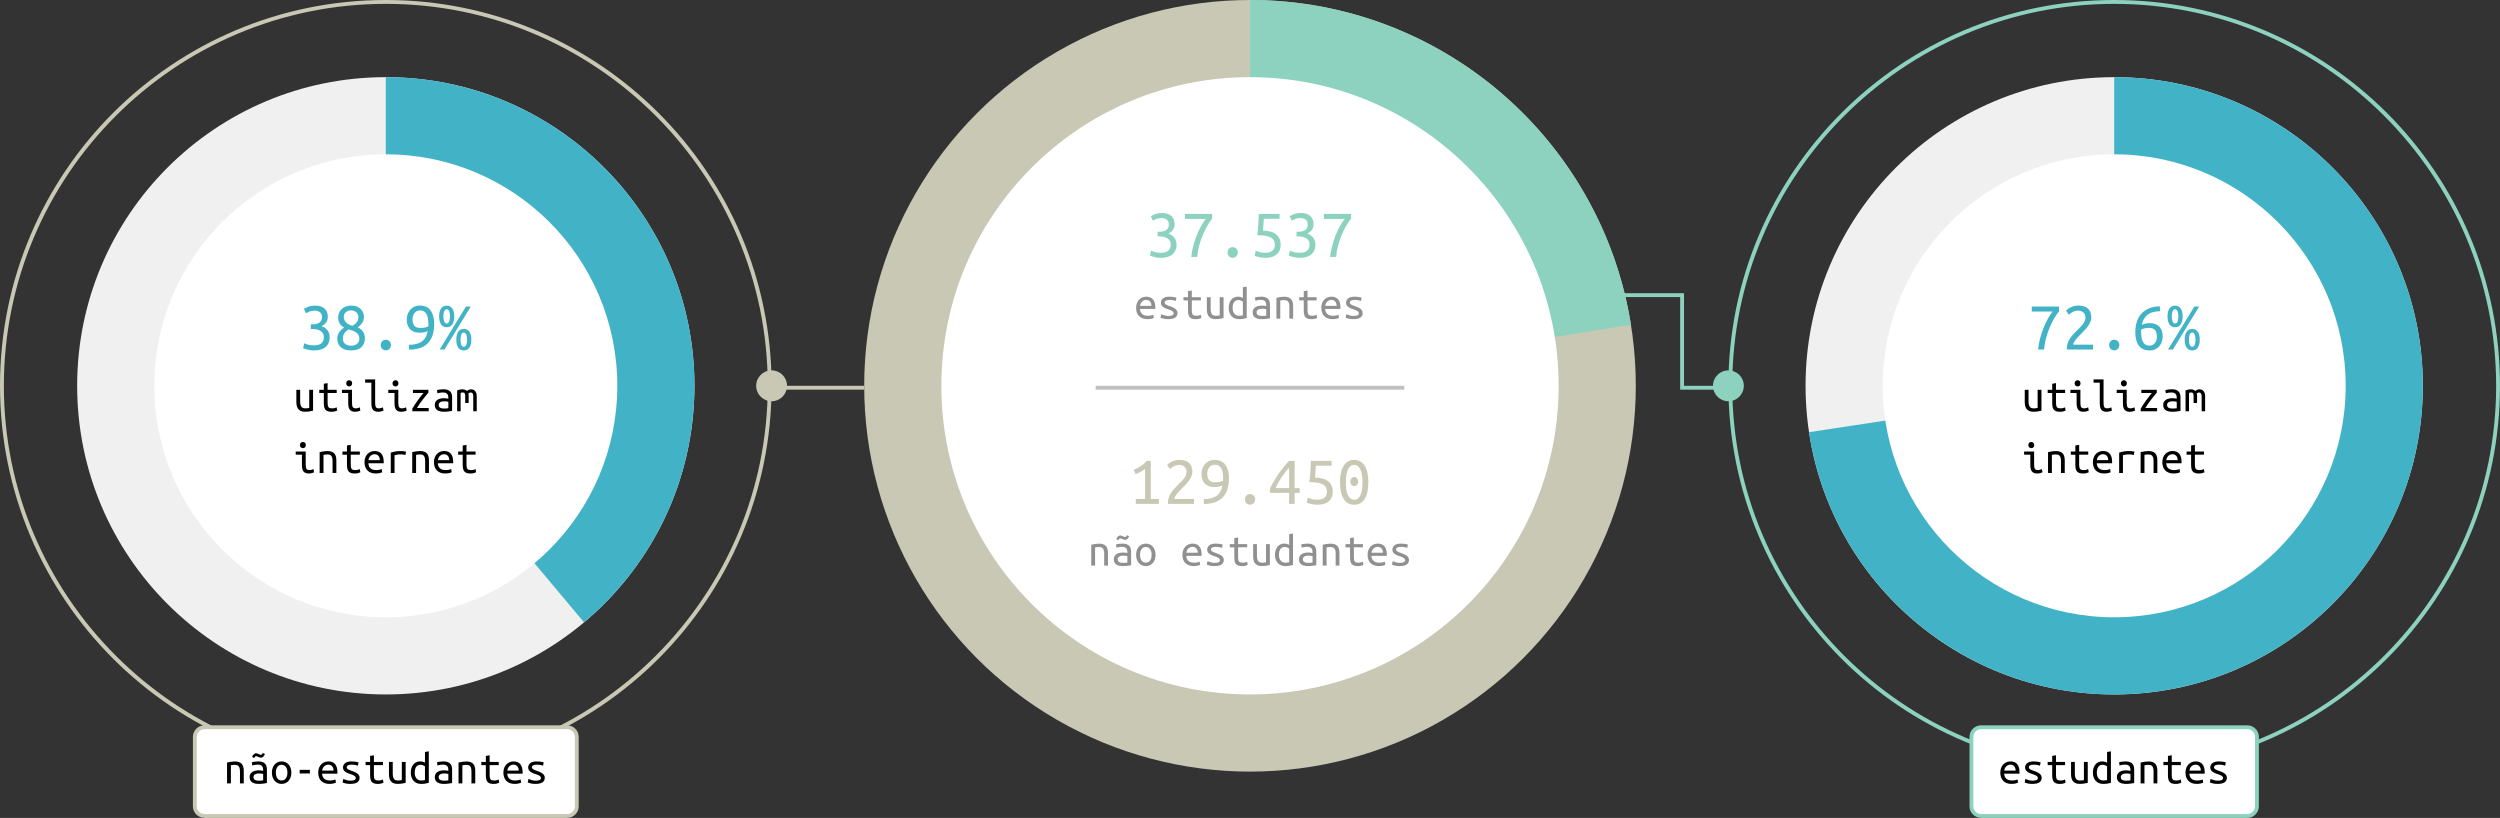 <?xml version="1.0" encoding="utf-8"?>
<!-- Generator: Adobe Illustrator 16.0.0, SVG Export Plug-In . SVG Version: 6.00 Build 0)  -->
<!DOCTYPE svg PUBLIC "-//W3C//DTD SVG 1.1//EN" "http://www.w3.org/Graphics/SVG/1.1/DTD/svg11.dtd">
<svg version="1.1" id="Layer_1" xmlns="http://www.w3.org/2000/svg" xmlns:xlink="http://www.w3.org/1999/xlink" x="0px" y="0px"
	 width="648px" height="212px" viewBox="0 0 648 212" enable-background="new 0 0 648 212" xml:space="preserve">
<rect x="0" y="0" width="648" height="212" fill="#333333" stroke="none"/>
<circle fill="#F0F0F0" cx="100" cy="100" r="80"/>
<path fill="#42B3C6" d="M180,100c0-44.182-35.817-80-80-80v80l51.379,61.318C168.874,146.643,180,124.621,180,100z"/>
<circle fill="#F0F0F0" cx="548" cy="100" r="80"/>
<path fill="#42B3C6" d="M468.9,112.02C474.699,150.498,507.903,180,548,180c44.183,0,80-35.818,80-80c0-44.182-35.817-80-80-80v80
	L468.9,112.02z"/>
<circle fill="#C8C8B4" cx="324" cy="100" r="100"/>
<path fill="#8CD2BE" d="M324,0v100l98.748-15.831C415.159,36.465,373.841,0,324,0z"/>
<circle fill="#FFFFFF" cx="324" cy="100" r="80"/>
<g enable-background="new    ">
	<path fill="#C8C8B4" d="M293.85,121.762c0.612-0.24,1.206-0.543,1.782-0.909c0.576-0.366,1.11-0.831,1.602-1.395h1.044v9.882h2.106
		v1.26h-5.994v-1.26h2.412v-7.812c-0.132,0.12-0.291,0.243-0.477,0.369c-0.187,0.126-0.39,0.249-0.612,0.369
		s-0.453,0.234-0.693,0.342c-0.24,0.108-0.474,0.198-0.702,0.271L293.85,121.762z"/>
	<path fill="#C8C8B4" d="M309.06,122.302c0,0.384-0.075,0.756-0.225,1.116c-0.15,0.359-0.348,0.714-0.594,1.062
		c-0.246,0.349-0.525,0.69-0.837,1.026s-0.63,0.666-0.954,0.99c-0.18,0.18-0.39,0.396-0.63,0.647s-0.468,0.51-0.684,0.774
		c-0.216,0.264-0.396,0.521-0.54,0.773s-0.216,0.468-0.216,0.648h5.13v1.26h-6.75c-0.012-0.06-0.018-0.123-0.018-0.189
		c0-0.065,0-0.128,0-0.188c0-0.504,0.083-0.972,0.252-1.404c0.168-0.432,0.384-0.84,0.648-1.224
		c0.264-0.384,0.561-0.747,0.891-1.089c0.33-0.342,0.657-0.675,0.981-0.999c0.264-0.264,0.519-0.522,0.765-0.774
		s0.462-0.504,0.648-0.756s0.336-0.513,0.45-0.783c0.114-0.27,0.171-0.549,0.171-0.837c0-0.324-0.051-0.6-0.153-0.828
		c-0.102-0.228-0.24-0.417-0.414-0.566c-0.174-0.15-0.375-0.262-0.603-0.333c-0.228-0.072-0.474-0.108-0.738-0.108
		c-0.312,0-0.597,0.042-0.855,0.126c-0.258,0.084-0.486,0.187-0.684,0.306c-0.198,0.12-0.369,0.237-0.513,0.352
		s-0.252,0.207-0.324,0.279l-0.738-1.044c0.096-0.108,0.24-0.24,0.432-0.396s0.423-0.303,0.693-0.441
		c0.27-0.138,0.573-0.255,0.909-0.351s0.696-0.144,1.08-0.144c1.164,0,2.025,0.267,2.583,0.801
		C308.781,120.541,309.06,121.306,309.06,122.302z"/>
	<path fill="#C8C8B4" d="M318.546,123.922c0,2.22-0.54,3.891-1.62,5.013c-1.08,1.122-2.706,1.688-4.878,1.701l-0.054-1.26
		c1.344,0,2.427-0.268,3.249-0.802c0.822-0.533,1.365-1.454,1.629-2.763c-0.288,0.132-0.606,0.237-0.954,0.315
		s-0.714,0.116-1.098,0.116c-0.636,0-1.17-0.093-1.602-0.278c-0.432-0.187-0.78-0.438-1.044-0.756
		c-0.264-0.318-0.456-0.682-0.576-1.09c-0.12-0.407-0.18-0.839-0.18-1.296c0-0.407,0.066-0.824,0.198-1.251
		c0.132-0.426,0.335-0.812,0.612-1.161c0.276-0.348,0.63-0.636,1.062-0.863c0.432-0.229,0.948-0.342,1.548-0.342
		c1.224,0,2.148,0.42,2.772,1.26S318.546,122.458,318.546,123.922z M314.982,125.02c0.384,0,0.741-0.036,1.071-0.108
		c0.33-0.071,0.65-0.173,0.963-0.306c0.012-0.12,0.018-0.233,0.018-0.342s0-0.222,0-0.342c0-0.469-0.033-0.912-0.099-1.332
		s-0.18-0.786-0.342-1.099c-0.162-0.312-0.384-0.561-0.666-0.747c-0.282-0.186-0.639-0.278-1.071-0.278
		c-0.36,0-0.66,0.075-0.9,0.225c-0.24,0.15-0.438,0.336-0.594,0.559c-0.156,0.222-0.267,0.471-0.333,0.747
		c-0.066,0.275-0.099,0.539-0.099,0.792c0,0.731,0.165,1.286,0.495,1.664C313.755,124.831,314.274,125.02,314.982,125.02z"/>
	<path fill="#C8C8B4" d="M325.332,129.447c0,0.36-0.12,0.679-0.359,0.954c-0.24,0.276-0.559,0.414-0.955,0.414
		c-0.408,0-0.732-0.138-0.972-0.414c-0.24-0.275-0.36-0.594-0.36-0.954c0-0.371,0.12-0.695,0.36-0.972s0.564-0.414,0.972-0.414
		c0.396,0,0.714,0.138,0.955,0.414C325.212,128.752,325.332,129.076,325.332,129.447z"/>
	<path fill="#C8C8B4" d="M329.148,126.748c0.203-0.48,0.482-1.032,0.836-1.656c0.354-0.624,0.754-1.27,1.197-1.936
		c0.444-0.666,0.918-1.319,1.422-1.962c0.504-0.642,1.014-1.221,1.53-1.736h1.44v7.073h1.314v1.225h-1.314v2.844h-1.44v-2.844
		h-4.985V126.748z M334.134,121.222c-0.323,0.348-0.651,0.732-0.981,1.152s-0.65,0.86-0.963,1.322
		c-0.312,0.463-0.603,0.934-0.873,1.413c-0.27,0.48-0.512,0.954-0.729,1.422h3.546V121.222z"/>
	<path fill="#C8C8B4" d="M340.848,123.76c1.608,0.06,2.778,0.414,3.51,1.062c0.732,0.648,1.099,1.519,1.099,2.61
		c0,0.492-0.078,0.948-0.233,1.368c-0.156,0.42-0.4,0.78-0.729,1.08c-0.331,0.3-0.751,0.534-1.261,0.702s-1.113,0.252-1.809,0.252
		c-0.287,0-0.573-0.021-0.855-0.063c-0.281-0.042-0.549-0.093-0.801-0.153c-0.252-0.06-0.474-0.122-0.666-0.188
		c-0.191-0.065-0.33-0.123-0.414-0.171l0.289-1.278c0.191,0.097,0.488,0.21,0.891,0.342c0.402,0.133,0.908,0.198,1.521,0.198
		c0.479,0,0.881-0.054,1.205-0.162c0.324-0.107,0.586-0.255,0.783-0.44c0.198-0.187,0.342-0.399,0.432-0.64
		c0.09-0.239,0.135-0.491,0.135-0.756c0-0.407-0.068-0.771-0.207-1.089c-0.137-0.317-0.377-0.585-0.719-0.801
		c-0.343-0.216-0.811-0.381-1.404-0.495s-1.342-0.171-2.241-0.171c0.071-0.528,0.129-1.023,0.171-1.485s0.078-0.912,0.107-1.35
		c0.03-0.438,0.055-0.873,0.072-1.306c0.019-0.432,0.039-0.888,0.063-1.367h5.364v1.26h-4.068c-0.012,0.168-0.027,0.387-0.045,0.657
		c-0.018,0.27-0.039,0.555-0.062,0.854c-0.025,0.3-0.049,0.588-0.072,0.864C340.878,123.37,340.859,123.592,340.848,123.76z"/>
	<path fill="#C8C8B4" d="M347.328,125.02c0-1.872,0.32-3.309,0.963-4.311c0.642-1.002,1.545-1.503,2.709-1.503
		c1.176,0,2.082,0.501,2.718,1.503s0.954,2.438,0.954,4.311s-0.318,3.31-0.954,4.312s-1.542,1.503-2.718,1.503
		c-1.164,0-2.067-0.501-2.709-1.503C347.648,128.329,347.328,126.892,347.328,125.02z M353.16,125.02
		c0-0.612-0.036-1.19-0.108-1.737c-0.071-0.546-0.192-1.022-0.36-1.431s-0.39-0.731-0.666-0.972c-0.275-0.24-0.617-0.36-1.025-0.36
		s-0.75,0.12-1.025,0.36c-0.277,0.24-0.498,0.563-0.666,0.972c-0.169,0.408-0.289,0.885-0.36,1.431
		c-0.072,0.547-0.108,1.125-0.108,1.737s0.036,1.191,0.108,1.737c0.071,0.546,0.191,1.023,0.36,1.431
		c0.168,0.408,0.389,0.732,0.666,0.972c0.275,0.24,0.617,0.36,1.025,0.36s0.75-0.12,1.025-0.36c0.276-0.239,0.498-0.563,0.666-0.972
		c0.168-0.407,0.289-0.885,0.36-1.431C353.124,126.211,353.16,125.632,353.16,125.02z M352.044,124.821
		c0,0.312-0.093,0.582-0.278,0.811c-0.188,0.228-0.43,0.342-0.729,0.342c-0.312,0-0.564-0.114-0.757-0.342
		c-0.191-0.229-0.287-0.498-0.287-0.811c0-0.312,0.096-0.588,0.287-0.828c0.192-0.239,0.444-0.359,0.757-0.359
		c0.3,0,0.542,0.12,0.729,0.359C351.951,124.233,352.044,124.51,352.044,124.821z"/>
</g>
<g enable-background="new    ">
	<path fill="#909090" d="M282.852,141.188c0.36-0.088,0.718-0.156,1.074-0.204s0.69-0.072,1.002-0.072
		c0.744,0,1.306,0.192,1.686,0.576c0.38,0.385,0.57,1,0.57,1.849v3.264H286.2v-3.084c0-0.36-0.032-0.652-0.096-0.876
		s-0.154-0.397-0.27-0.522c-0.116-0.123-0.256-0.21-0.42-0.258c-0.164-0.048-0.342-0.071-0.534-0.071c-0.16,0-0.33,0.01-0.51,0.029
		c-0.18,0.021-0.354,0.046-0.522,0.078v4.704h-0.996V141.188z"/>
	<path fill="#909090" d="M290.964,140.899c0.416,0,0.766,0.053,1.05,0.156c0.284,0.104,0.514,0.248,0.69,0.432
		c0.176,0.185,0.3,0.408,0.372,0.672c0.072,0.265,0.108,0.553,0.108,0.864v3.48c-0.232,0.04-0.538,0.088-0.918,0.144
		c-0.38,0.056-0.77,0.084-1.17,0.084c-0.304,0-0.6-0.026-0.888-0.078s-0.544-0.144-0.768-0.275s-0.404-0.314-0.54-0.546
		c-0.136-0.232-0.204-0.528-0.204-0.889c0-0.319,0.07-0.59,0.21-0.81c0.14-0.22,0.32-0.398,0.54-0.534
		c0.22-0.136,0.472-0.234,0.756-0.294c0.284-0.06,0.57-0.09,0.858-0.09c0.392,0,0.776,0.044,1.152,0.132v-0.276
		c0-0.168-0.018-0.33-0.054-0.485c-0.036-0.156-0.104-0.298-0.204-0.427c-0.1-0.128-0.236-0.229-0.408-0.306
		s-0.394-0.114-0.666-0.114c-0.344,0-0.644,0.024-0.9,0.072c-0.256,0.048-0.452,0.096-0.588,0.145l-0.12-0.816
		c0.136-0.064,0.362-0.12,0.678-0.168C290.266,140.924,290.604,140.899,290.964,140.899z M292.656,138.979
		c-0.024,0.088-0.066,0.188-0.126,0.3c-0.06,0.112-0.134,0.217-0.222,0.312c-0.088,0.096-0.192,0.178-0.312,0.246
		c-0.12,0.067-0.256,0.102-0.408,0.102c-0.104,0-0.226-0.027-0.366-0.084c-0.14-0.056-0.254-0.104-0.342-0.144
		c-0.208-0.112-0.376-0.168-0.504-0.168c-0.104,0-0.204,0.052-0.3,0.155c-0.096,0.104-0.168,0.213-0.216,0.324l-0.516-0.275
		c0.024-0.088,0.066-0.188,0.126-0.301c0.06-0.111,0.134-0.216,0.222-0.312s0.192-0.178,0.312-0.246s0.252-0.102,0.396-0.102
		c0.104,0,0.226,0.029,0.366,0.09c0.14,0.06,0.254,0.109,0.342,0.149c0.208,0.112,0.376,0.168,0.504,0.168
		c0.104,0,0.206-0.052,0.306-0.155c0.1-0.104,0.174-0.212,0.222-0.324L292.656,138.979z M291.06,145.892
		c0.248,0,0.47-0.008,0.666-0.024c0.196-0.016,0.358-0.035,0.486-0.06v-1.656c-0.128-0.04-0.282-0.071-0.462-0.096
		s-0.37-0.036-0.57-0.036c-0.184,0-0.364,0.014-0.54,0.042c-0.176,0.028-0.332,0.078-0.468,0.15
		c-0.136,0.071-0.248,0.166-0.336,0.281c-0.088,0.116-0.132,0.263-0.132,0.438c0,0.36,0.122,0.61,0.366,0.75
		S290.644,145.892,291.06,145.892z"/>
	<path fill="#909090" d="M299.52,143.815c0,0.44-0.062,0.838-0.186,1.194c-0.124,0.355-0.298,0.662-0.522,0.918
		c-0.224,0.256-0.492,0.454-0.804,0.594s-0.652,0.21-1.02,0.21c-0.36,0-0.694-0.07-1.002-0.21s-0.574-0.338-0.798-0.594
		s-0.398-0.562-0.522-0.918c-0.124-0.356-0.186-0.754-0.186-1.194c0-0.439,0.062-0.84,0.186-1.2
		c0.124-0.359,0.298-0.666,0.522-0.918s0.49-0.447,0.798-0.588c0.308-0.14,0.642-0.21,1.002-0.21c0.368,0,0.708,0.07,1.02,0.21
		c0.312,0.141,0.58,0.336,0.804,0.588c0.224,0.252,0.398,0.559,0.522,0.918C299.458,142.976,299.52,143.376,299.52,143.815z
		 M298.5,143.815c0-0.632-0.136-1.13-0.408-1.494c-0.272-0.363-0.64-0.546-1.104-0.546c-0.456,0-0.818,0.183-1.086,0.546
		c-0.268,0.364-0.402,0.862-0.402,1.494c0,0.624,0.134,1.118,0.402,1.482s0.63,0.546,1.086,0.546c0.464,0,0.832-0.182,1.104-0.546
		S298.5,144.439,298.5,143.815z"/>
	<path fill="#909090" d="M309.108,140.899c0.752,0,1.332,0.234,1.74,0.702c0.408,0.468,0.612,1.178,0.612,2.13v0.349h-3.984
		c0.04,0.575,0.23,1.014,0.57,1.313s0.818,0.45,1.434,0.45c0.352,0,0.652-0.028,0.9-0.084s0.436-0.116,0.564-0.18l0.132,0.84
		c-0.12,0.063-0.336,0.132-0.648,0.204c-0.312,0.071-0.665,0.107-1.056,0.107c-0.48,0-0.902-0.074-1.266-0.222
		c-0.364-0.148-0.666-0.35-0.906-0.606c-0.24-0.256-0.42-0.562-0.54-0.918c-0.12-0.355-0.18-0.741-0.18-1.158
		c0-0.495,0.076-0.928,0.228-1.296c0.152-0.367,0.352-0.672,0.6-0.912c0.248-0.239,0.528-0.42,0.84-0.539
		C308.46,140.96,308.78,140.899,309.108,140.899z M310.452,143.275c0-0.472-0.125-0.846-0.372-1.122
		c-0.248-0.275-0.576-0.414-0.984-0.414c-0.232,0-0.442,0.044-0.63,0.133c-0.188,0.088-0.35,0.203-0.486,0.348
		c-0.136,0.144-0.244,0.308-0.324,0.492c-0.08,0.184-0.132,0.372-0.156,0.563H310.452z"/>
	<path fill="#909090" d="M316.212,145.208c0-0.2-0.082-0.364-0.246-0.492s-0.368-0.24-0.612-0.336
		c-0.244-0.097-0.51-0.19-0.798-0.282s-0.554-0.206-0.798-0.342s-0.448-0.304-0.612-0.504s-0.246-0.46-0.246-0.78
		c0-0.448,0.182-0.822,0.546-1.122c0.364-0.3,0.934-0.45,1.71-0.45c0.304,0,0.618,0.022,0.942,0.066
		c0.324,0.044,0.602,0.102,0.834,0.174l-0.18,0.888c-0.064-0.031-0.152-0.065-0.264-0.102c-0.112-0.036-0.24-0.068-0.384-0.096
		c-0.144-0.028-0.298-0.051-0.462-0.066c-0.164-0.016-0.322-0.024-0.474-0.024c-0.864,0-1.296,0.236-1.296,0.708
		c0,0.168,0.082,0.311,0.246,0.427c0.164,0.115,0.37,0.222,0.618,0.317c0.248,0.097,0.516,0.194,0.804,0.294
		c0.288,0.101,0.556,0.223,0.804,0.366c0.248,0.145,0.454,0.318,0.618,0.522c0.164,0.203,0.246,0.462,0.246,0.773
		c0,0.504-0.196,0.895-0.588,1.17c-0.392,0.276-1.012,0.414-1.86,0.414c-0.384,0-0.736-0.032-1.056-0.096
		c-0.32-0.064-0.624-0.16-0.912-0.288l0.192-0.9c0.28,0.128,0.574,0.234,0.882,0.318c0.308,0.084,0.638,0.126,0.99,0.126
		C315.76,145.892,316.212,145.664,316.212,145.208z"/>
	<path fill="#909090" d="M320.916,141.031h2.352v0.828h-2.352v2.592c0,0.28,0.02,0.509,0.06,0.685s0.106,0.317,0.198,0.426
		c0.092,0.108,0.21,0.183,0.354,0.222c0.144,0.041,0.32,0.061,0.528,0.061c0.288,0,0.52-0.024,0.696-0.072s0.344-0.111,0.504-0.191
		l0.144,0.84c-0.112,0.048-0.29,0.111-0.534,0.191c-0.244,0.08-0.546,0.12-0.906,0.12c-0.416,0-0.756-0.048-1.02-0.144
		c-0.264-0.097-0.47-0.24-0.618-0.433c-0.148-0.191-0.25-0.43-0.306-0.714c-0.056-0.283-0.084-0.613-0.084-0.99v-2.592h-1.176
		v-0.828h1.176v-1.56l0.984-0.168V141.031z"/>
	<path fill="#909090" d="M329.148,146.443c-0.217,0.057-0.502,0.116-0.858,0.181c-0.356,0.063-0.774,0.096-1.254,0.096
		c-0.425,0-0.776-0.062-1.056-0.187c-0.281-0.123-0.509-0.3-0.685-0.527c-0.176-0.229-0.3-0.498-0.372-0.811
		c-0.072-0.312-0.107-0.655-0.107-1.031v-3.133h0.983v2.916c0,0.688,0.103,1.177,0.306,1.464c0.205,0.288,0.547,0.433,1.026,0.433
		c0.104,0,0.21-0.004,0.318-0.012s0.21-0.019,0.306-0.03s0.18-0.024,0.252-0.036s0.12-0.021,0.145-0.03v-4.704h0.996V146.443z"/>
	<path fill="#909090" d="M334.152,138.451l0.996-0.168v8.16c-0.217,0.064-0.492,0.128-0.828,0.192
		c-0.336,0.063-0.729,0.096-1.176,0.096c-0.4,0-0.765-0.068-1.093-0.204s-0.608-0.33-0.84-0.582s-0.412-0.558-0.54-0.918
		c-0.128-0.359-0.191-0.764-0.191-1.212c0-0.432,0.054-0.826,0.162-1.182c0.107-0.356,0.266-0.662,0.474-0.918
		s0.458-0.456,0.75-0.601c0.292-0.144,0.626-0.216,1.002-0.216c0.296,0,0.556,0.036,0.78,0.108c0.224,0.072,0.392,0.147,0.504,0.228
		V138.451z M334.152,142.208c-0.112-0.104-0.276-0.202-0.492-0.294c-0.217-0.093-0.44-0.139-0.672-0.139
		c-0.264,0-0.49,0.053-0.678,0.156c-0.188,0.104-0.343,0.246-0.463,0.426c-0.119,0.181-0.208,0.396-0.264,0.648
		c-0.057,0.252-0.084,0.521-0.084,0.81c0,0.648,0.152,1.148,0.456,1.5c0.304,0.353,0.7,0.528,1.188,0.528
		c0.248,0,0.457-0.012,0.629-0.036s0.299-0.048,0.379-0.072V142.208z"/>
	<path fill="#909090" d="M338.964,140.899c0.416,0,0.767,0.053,1.05,0.156c0.284,0.104,0.514,0.248,0.69,0.432
		c0.176,0.185,0.3,0.408,0.372,0.672c0.072,0.265,0.107,0.553,0.107,0.864v3.48c-0.232,0.04-0.537,0.088-0.918,0.144
		c-0.38,0.056-0.77,0.084-1.17,0.084c-0.304,0-0.6-0.026-0.888-0.078s-0.544-0.144-0.769-0.275
		c-0.224-0.132-0.403-0.314-0.539-0.546c-0.137-0.232-0.205-0.528-0.205-0.889c0-0.319,0.07-0.59,0.211-0.81
		c0.14-0.22,0.32-0.398,0.539-0.534c0.221-0.136,0.473-0.234,0.757-0.294s0.569-0.09,0.858-0.09c0.391,0,0.775,0.044,1.151,0.132
		v-0.276c0-0.168-0.019-0.33-0.054-0.485c-0.036-0.156-0.104-0.298-0.204-0.427c-0.101-0.128-0.236-0.229-0.408-0.306
		s-0.394-0.114-0.666-0.114c-0.344,0-0.644,0.024-0.899,0.072c-0.257,0.048-0.453,0.096-0.588,0.145l-0.121-0.816
		c0.137-0.064,0.362-0.12,0.679-0.168C338.266,140.924,338.604,140.899,338.964,140.899z M339.061,145.892
		c0.248,0,0.469-0.008,0.666-0.024c0.195-0.016,0.357-0.035,0.485-0.06v-1.656c-0.128-0.04-0.282-0.071-0.462-0.096
		s-0.37-0.036-0.57-0.036c-0.184,0-0.363,0.014-0.539,0.042c-0.177,0.028-0.332,0.078-0.469,0.15
		c-0.137,0.071-0.248,0.166-0.336,0.281c-0.088,0.116-0.132,0.263-0.132,0.438c0,0.36,0.122,0.61,0.366,0.75
		S338.645,145.892,339.061,145.892z"/>
	<path fill="#909090" d="M342.852,141.188c0.36-0.088,0.719-0.156,1.074-0.204s0.69-0.072,1.002-0.072
		c0.744,0,1.307,0.192,1.686,0.576c0.381,0.385,0.57,1,0.57,1.849v3.264H346.2v-3.084c0-0.36-0.032-0.652-0.097-0.876
		c-0.063-0.224-0.154-0.397-0.27-0.522c-0.116-0.123-0.256-0.21-0.42-0.258s-0.342-0.071-0.534-0.071c-0.16,0-0.33,0.01-0.51,0.029
		c-0.181,0.021-0.354,0.046-0.522,0.078v4.704h-0.996V141.188z"/>
	<path fill="#909090" d="M350.916,141.031h2.352v0.828h-2.352v2.592c0,0.28,0.02,0.509,0.061,0.685
		c0.039,0.176,0.105,0.317,0.197,0.426s0.21,0.183,0.354,0.222c0.145,0.041,0.32,0.061,0.529,0.061c0.287,0,0.52-0.024,0.695-0.072
		s0.344-0.111,0.504-0.191l0.145,0.84c-0.112,0.048-0.291,0.111-0.534,0.191c-0.244,0.08-0.546,0.12-0.906,0.12
		c-0.416,0-0.756-0.048-1.021-0.144c-0.264-0.097-0.47-0.24-0.617-0.433c-0.148-0.191-0.25-0.43-0.307-0.714
		c-0.056-0.283-0.084-0.613-0.084-0.99v-2.592h-1.176v-0.828h1.176v-1.56l0.984-0.168V141.031z"/>
	<path fill="#909090" d="M357.107,140.899c0.752,0,1.332,0.234,1.74,0.702s0.612,1.178,0.612,2.13v0.349h-3.983
		c0.039,0.575,0.229,1.014,0.569,1.313s0.817,0.45,1.435,0.45c0.352,0,0.651-0.028,0.899-0.084s0.437-0.116,0.563-0.18l0.133,0.84
		c-0.12,0.063-0.336,0.132-0.648,0.204c-0.312,0.071-0.664,0.107-1.056,0.107c-0.479,0-0.902-0.074-1.267-0.222
		c-0.363-0.148-0.666-0.35-0.905-0.606c-0.24-0.256-0.421-0.562-0.54-0.918c-0.12-0.355-0.18-0.741-0.18-1.158
		c0-0.495,0.076-0.928,0.228-1.296c0.151-0.367,0.353-0.672,0.601-0.912c0.247-0.239,0.527-0.42,0.84-0.539
		C356.46,140.96,356.779,140.899,357.107,140.899z M358.452,143.275c0-0.472-0.124-0.846-0.372-1.122
		c-0.248-0.275-0.576-0.414-0.984-0.414c-0.232,0-0.441,0.044-0.63,0.133c-0.188,0.088-0.351,0.203-0.485,0.348
		c-0.137,0.144-0.244,0.308-0.324,0.492c-0.08,0.184-0.133,0.372-0.156,0.563H358.452z"/>
	<path fill="#909090" d="M364.212,145.208c0-0.2-0.082-0.364-0.246-0.492s-0.368-0.24-0.612-0.336
		c-0.244-0.097-0.51-0.19-0.797-0.282c-0.289-0.092-0.555-0.206-0.799-0.342s-0.447-0.304-0.611-0.504s-0.246-0.46-0.246-0.78
		c0-0.448,0.182-0.822,0.545-1.122c0.365-0.3,0.935-0.45,1.711-0.45c0.304,0,0.617,0.022,0.941,0.066s0.602,0.102,0.834,0.174
		l-0.18,0.888c-0.064-0.031-0.152-0.065-0.264-0.102c-0.112-0.036-0.24-0.068-0.385-0.096c-0.144-0.028-0.298-0.051-0.461-0.066
		c-0.164-0.016-0.322-0.024-0.475-0.024c-0.863,0-1.296,0.236-1.296,0.708c0,0.168,0.082,0.311,0.246,0.427
		c0.163,0.115,0.37,0.222,0.618,0.317c0.248,0.097,0.516,0.194,0.804,0.294c0.288,0.101,0.556,0.223,0.804,0.366
		c0.248,0.145,0.454,0.318,0.618,0.522c0.164,0.203,0.246,0.462,0.246,0.773c0,0.504-0.196,0.895-0.588,1.17
		c-0.392,0.276-1.013,0.414-1.86,0.414c-0.384,0-0.736-0.032-1.056-0.096c-0.32-0.064-0.624-0.16-0.912-0.288l0.192-0.9
		c0.279,0.128,0.574,0.234,0.882,0.318s0.638,0.126,0.989,0.126C363.76,145.892,364.212,145.664,364.212,145.208z"/>
</g>
<g enable-background="new    ">
	<path fill="#8CD2BE" d="M300.816,65.518c0.948,0,1.623-0.188,2.025-0.567c0.402-0.378,0.603-0.885,0.603-1.521
		c0-0.408-0.084-0.75-0.252-1.026c-0.168-0.275-0.39-0.497-0.666-0.666c-0.276-0.168-0.594-0.288-0.954-0.359
		c-0.36-0.072-0.738-0.108-1.134-0.108h-0.378v-1.206h0.522c0.264,0,0.537-0.026,0.819-0.081c0.282-0.054,0.54-0.149,0.774-0.288
		c0.234-0.138,0.423-0.326,0.567-0.566s0.216-0.546,0.216-0.918c0-0.612-0.189-1.047-0.567-1.306
		c-0.378-0.258-0.819-0.387-1.323-0.387c-0.516,0-0.954,0.075-1.314,0.225c-0.36,0.15-0.66,0.304-0.9,0.459l-0.576-1.134
		c0.252-0.18,0.633-0.369,1.143-0.566c0.51-0.198,1.077-0.297,1.701-0.297c0.588,0,1.092,0.071,1.512,0.216
		c0.42,0.144,0.765,0.348,1.035,0.611c0.27,0.265,0.471,0.573,0.603,0.928c0.132,0.354,0.198,0.741,0.198,1.161
		c0,0.588-0.153,1.086-0.459,1.493c-0.306,0.408-0.699,0.721-1.179,0.937c0.576,0.168,1.074,0.495,1.494,0.98
		c0.42,0.486,0.63,1.132,0.63,1.936c0,0.479-0.081,0.927-0.243,1.341s-0.408,0.771-0.738,1.071c-0.33,0.3-0.756,0.534-1.278,0.702
		c-0.522,0.168-1.143,0.252-1.863,0.252c-0.276,0-0.561-0.021-0.855-0.063c-0.294-0.042-0.567-0.096-0.819-0.162
		c-0.252-0.065-0.477-0.132-0.675-0.198c-0.198-0.065-0.339-0.116-0.423-0.152l0.288-1.278c0.192,0.097,0.498,0.21,0.918,0.342
		C299.688,65.452,300.204,65.518,300.816,65.518z"/>
	<path fill="#8CD2BE" d="M308.79,66.598c0.06-0.852,0.213-1.755,0.459-2.709c0.246-0.954,0.543-1.878,0.891-2.772
		c0.348-0.894,0.731-1.722,1.152-2.483c0.42-0.762,0.834-1.389,1.242-1.881h-5.4v-1.296h7.056v1.241
		c-0.36,0.421-0.75,0.984-1.17,1.692c-0.42,0.708-0.819,1.503-1.197,2.385c-0.378,0.882-0.706,1.824-0.981,2.826
		s-0.45,2.001-0.522,2.997H308.79z"/>
	<path fill="#8CD2BE" d="M320.832,65.445c0,0.36-0.12,0.679-0.36,0.954c-0.24,0.276-0.558,0.414-0.954,0.414
		c-0.408,0-0.732-0.138-0.972-0.414c-0.24-0.275-0.36-0.594-0.36-0.954c0-0.371,0.12-0.695,0.36-0.972s0.564-0.414,0.972-0.414
		c0.396,0,0.714,0.138,0.954,0.414C320.712,64.75,320.832,65.074,320.832,65.445z"/>
	<path fill="#8CD2BE" d="M327.348,59.758c1.608,0.06,2.778,0.414,3.51,1.062c0.732,0.648,1.099,1.519,1.099,2.61
		c0,0.492-0.078,0.948-0.233,1.368c-0.156,0.42-0.4,0.78-0.729,1.08c-0.331,0.3-0.751,0.534-1.261,0.702s-1.113,0.252-1.809,0.252
		c-0.287,0-0.573-0.021-0.855-0.063c-0.281-0.042-0.549-0.093-0.801-0.153c-0.252-0.06-0.474-0.122-0.666-0.188
		c-0.191-0.065-0.33-0.123-0.414-0.171l0.289-1.278c0.191,0.097,0.488,0.21,0.891,0.342c0.402,0.133,0.908,0.198,1.521,0.198
		c0.479,0,0.881-0.054,1.205-0.162c0.324-0.107,0.586-0.255,0.783-0.44c0.198-0.187,0.342-0.399,0.432-0.64
		c0.09-0.239,0.135-0.491,0.135-0.756c0-0.407-0.068-0.771-0.207-1.089c-0.137-0.317-0.377-0.585-0.719-0.801
		c-0.343-0.216-0.811-0.381-1.404-0.495s-1.342-0.171-2.241-0.171c0.071-0.528,0.129-1.023,0.171-1.485s0.078-0.912,0.107-1.35
		c0.03-0.438,0.055-0.873,0.072-1.306c0.019-0.432,0.039-0.888,0.063-1.367h5.364v1.26h-4.068c-0.012,0.168-0.027,0.387-0.045,0.657
		c-0.018,0.27-0.039,0.555-0.062,0.854c-0.025,0.3-0.049,0.588-0.072,0.864C327.378,59.368,327.359,59.59,327.348,59.758z"/>
	<path fill="#8CD2BE" d="M336.816,65.518c0.947,0,1.623-0.188,2.024-0.567c0.401-0.378,0.603-0.885,0.603-1.521
		c0-0.408-0.084-0.75-0.252-1.026c-0.168-0.275-0.39-0.497-0.666-0.666c-0.275-0.168-0.594-0.288-0.953-0.359
		c-0.36-0.072-0.738-0.108-1.135-0.108h-0.377v-1.206h0.521c0.264,0,0.537-0.026,0.818-0.081c0.282-0.054,0.541-0.149,0.774-0.288
		c0.234-0.138,0.423-0.326,0.567-0.566s0.216-0.546,0.216-0.918c0-0.612-0.188-1.047-0.567-1.306
		c-0.377-0.258-0.818-0.387-1.322-0.387c-0.517,0-0.955,0.075-1.314,0.225c-0.359,0.15-0.66,0.304-0.9,0.459l-0.576-1.134
		c0.252-0.18,0.633-0.369,1.144-0.566c0.51-0.198,1.077-0.297,1.701-0.297c0.588,0,1.092,0.071,1.512,0.216
		c0.42,0.144,0.765,0.348,1.035,0.611c0.271,0.265,0.471,0.573,0.603,0.928c0.133,0.354,0.199,0.741,0.199,1.161
		c0,0.588-0.154,1.086-0.459,1.493c-0.307,0.408-0.699,0.721-1.18,0.937c0.576,0.168,1.074,0.495,1.494,0.98
		c0.42,0.486,0.63,1.132,0.63,1.936c0,0.479-0.081,0.927-0.243,1.341s-0.408,0.771-0.738,1.071s-0.756,0.534-1.277,0.702
		c-0.522,0.168-1.143,0.252-1.863,0.252c-0.276,0-0.561-0.021-0.855-0.063c-0.294-0.042-0.566-0.096-0.818-0.162
		c-0.252-0.065-0.477-0.132-0.676-0.198c-0.197-0.065-0.338-0.116-0.422-0.152l0.287-1.278c0.192,0.097,0.498,0.21,0.918,0.342
		C335.688,65.452,336.204,65.518,336.816,65.518z"/>
	<path fill="#8CD2BE" d="M344.79,66.598c0.06-0.852,0.213-1.755,0.459-2.709c0.245-0.954,0.543-1.878,0.892-2.772
		c0.348-0.894,0.73-1.722,1.151-2.483c0.42-0.762,0.834-1.389,1.242-1.881h-5.4v-1.296h7.056v1.241
		c-0.359,0.421-0.75,0.984-1.17,1.692s-0.818,1.503-1.196,2.385s-0.706,1.824-0.981,2.826s-0.449,2.001-0.521,2.997H344.79z"/>
</g>
<g enable-background="new    ">
	<path fill="#909090" d="M297.108,76.897c0.752,0,1.332,0.234,1.74,0.702c0.408,0.468,0.612,1.178,0.612,2.13v0.349h-3.984
		c0.04,0.575,0.23,1.014,0.57,1.313s0.818,0.45,1.434,0.45c0.352,0,0.652-0.028,0.9-0.084s0.436-0.116,0.564-0.18l0.132,0.84
		c-0.12,0.063-0.336,0.132-0.648,0.204c-0.312,0.071-0.665,0.107-1.056,0.107c-0.48,0-0.902-0.074-1.266-0.222
		c-0.364-0.148-0.666-0.35-0.906-0.606c-0.24-0.256-0.42-0.562-0.54-0.918c-0.12-0.355-0.18-0.741-0.18-1.158
		c0-0.495,0.076-0.928,0.228-1.296c0.152-0.367,0.352-0.672,0.6-0.912c0.248-0.239,0.528-0.42,0.84-0.539
		C296.46,76.958,296.78,76.897,297.108,76.897z M298.452,79.273c0-0.472-0.125-0.846-0.372-1.122
		c-0.248-0.275-0.576-0.414-0.984-0.414c-0.232,0-0.442,0.044-0.63,0.133c-0.188,0.088-0.35,0.203-0.486,0.348
		c-0.136,0.144-0.244,0.308-0.324,0.492c-0.08,0.184-0.132,0.372-0.156,0.563H298.452z"/>
	<path fill="#909090" d="M304.212,81.206c0-0.2-0.082-0.364-0.246-0.492s-0.368-0.24-0.612-0.336
		c-0.244-0.097-0.51-0.19-0.798-0.282s-0.554-0.206-0.798-0.342s-0.448-0.304-0.612-0.504s-0.246-0.46-0.246-0.78
		c0-0.448,0.182-0.822,0.546-1.122c0.364-0.3,0.934-0.45,1.71-0.45c0.304,0,0.618,0.022,0.942,0.066
		c0.324,0.044,0.602,0.102,0.834,0.174l-0.18,0.888c-0.064-0.031-0.152-0.065-0.264-0.102c-0.112-0.036-0.24-0.068-0.384-0.096
		c-0.144-0.028-0.298-0.051-0.462-0.066c-0.164-0.016-0.322-0.024-0.474-0.024c-0.864,0-1.296,0.236-1.296,0.708
		c0,0.168,0.082,0.311,0.246,0.427c0.164,0.115,0.37,0.222,0.618,0.317c0.248,0.097,0.516,0.194,0.804,0.294
		c0.288,0.101,0.556,0.223,0.804,0.366c0.248,0.145,0.454,0.318,0.618,0.522c0.164,0.203,0.246,0.462,0.246,0.773
		c0,0.504-0.196,0.895-0.588,1.17c-0.392,0.276-1.012,0.414-1.86,0.414c-0.384,0-0.736-0.032-1.056-0.096
		c-0.32-0.064-0.624-0.16-0.912-0.288l0.192-0.9c0.28,0.128,0.574,0.234,0.882,0.318c0.308,0.084,0.638,0.126,0.99,0.126
		C303.76,81.89,304.212,81.662,304.212,81.206z"/>
	<path fill="#909090" d="M308.916,77.029h2.352v0.828h-2.352v2.592c0,0.28,0.02,0.509,0.06,0.685s0.106,0.317,0.198,0.426
		c0.092,0.108,0.21,0.183,0.354,0.222c0.144,0.041,0.32,0.061,0.528,0.061c0.288,0,0.52-0.024,0.696-0.072s0.344-0.111,0.504-0.191
		l0.144,0.84c-0.112,0.048-0.29,0.111-0.534,0.191c-0.244,0.08-0.546,0.12-0.906,0.12c-0.416,0-0.756-0.048-1.02-0.144
		c-0.264-0.097-0.47-0.24-0.618-0.433c-0.148-0.191-0.25-0.43-0.306-0.714c-0.056-0.283-0.084-0.613-0.084-0.99v-2.592h-1.176
		v-0.828h1.176v-1.56l0.984-0.168V77.029z"/>
	<path fill="#909090" d="M317.148,82.441c-0.216,0.057-0.502,0.116-0.858,0.181c-0.356,0.063-0.774,0.096-1.254,0.096
		c-0.424,0-0.776-0.062-1.056-0.187c-0.28-0.123-0.508-0.3-0.684-0.527c-0.176-0.229-0.3-0.498-0.372-0.811
		c-0.072-0.312-0.108-0.655-0.108-1.031v-3.133h0.984v2.916c0,0.688,0.102,1.177,0.306,1.464c0.204,0.288,0.546,0.433,1.026,0.433
		c0.104,0,0.21-0.004,0.318-0.012c0.108-0.008,0.21-0.019,0.306-0.03c0.096-0.012,0.18-0.024,0.252-0.036
		c0.072-0.012,0.12-0.021,0.144-0.03v-4.704h0.996V82.441z"/>
	<path fill="#909090" d="M322.152,74.449l0.996-0.168v8.16c-0.216,0.064-0.492,0.128-0.828,0.192
		c-0.336,0.063-0.728,0.096-1.176,0.096c-0.4,0-0.764-0.068-1.092-0.204s-0.608-0.33-0.84-0.582s-0.412-0.558-0.54-0.918
		c-0.128-0.359-0.192-0.764-0.192-1.212c0-0.432,0.054-0.826,0.162-1.182c0.108-0.356,0.266-0.662,0.474-0.918
		c0.208-0.256,0.458-0.456,0.75-0.601c0.292-0.144,0.625-0.216,1.002-0.216c0.296,0,0.556,0.036,0.78,0.108s0.392,0.147,0.504,0.228
		V74.449z M322.152,78.206c-0.112-0.104-0.276-0.202-0.492-0.294c-0.216-0.093-0.44-0.139-0.672-0.139
		c-0.264,0-0.49,0.053-0.678,0.156c-0.188,0.104-0.342,0.246-0.462,0.426c-0.12,0.181-0.208,0.396-0.264,0.648
		c-0.056,0.252-0.084,0.521-0.084,0.81c0,0.648,0.152,1.148,0.456,1.5c0.304,0.353,0.7,0.528,1.188,0.528
		c0.248,0,0.458-0.012,0.63-0.036s0.298-0.048,0.378-0.072V78.206z"/>
	<path fill="#909090" d="M326.964,76.897c0.416,0,0.767,0.053,1.05,0.156c0.284,0.104,0.514,0.248,0.69,0.432
		c0.176,0.185,0.3,0.408,0.372,0.672c0.072,0.265,0.107,0.553,0.107,0.864v3.48c-0.232,0.04-0.537,0.088-0.918,0.144
		c-0.38,0.056-0.77,0.084-1.17,0.084c-0.304,0-0.6-0.026-0.888-0.078s-0.544-0.144-0.769-0.275
		c-0.224-0.132-0.403-0.314-0.539-0.546c-0.137-0.232-0.205-0.528-0.205-0.889c0-0.319,0.07-0.59,0.211-0.81
		c0.14-0.22,0.32-0.398,0.539-0.534c0.221-0.136,0.473-0.234,0.757-0.294s0.569-0.09,0.858-0.09c0.391,0,0.775,0.044,1.151,0.132
		v-0.276c0-0.168-0.019-0.33-0.054-0.485c-0.036-0.156-0.104-0.298-0.204-0.427c-0.101-0.128-0.236-0.229-0.408-0.306
		s-0.394-0.114-0.666-0.114c-0.344,0-0.644,0.024-0.899,0.072c-0.257,0.048-0.453,0.096-0.588,0.145l-0.121-0.816
		c0.137-0.064,0.362-0.12,0.679-0.168C326.266,76.922,326.604,76.897,326.964,76.897z M327.061,81.89
		c0.248,0,0.469-0.008,0.666-0.024c0.195-0.016,0.357-0.035,0.485-0.06v-1.656c-0.128-0.04-0.282-0.071-0.462-0.096
		s-0.37-0.036-0.57-0.036c-0.184,0-0.363,0.014-0.539,0.042c-0.177,0.028-0.332,0.078-0.469,0.15
		c-0.137,0.071-0.248,0.166-0.336,0.281c-0.088,0.116-0.132,0.263-0.132,0.438c0,0.36,0.122,0.61,0.366,0.75
		S326.645,81.89,327.061,81.89z"/>
	<path fill="#909090" d="M330.852,77.186c0.36-0.088,0.719-0.156,1.074-0.204s0.69-0.072,1.002-0.072
		c0.744,0,1.307,0.192,1.686,0.576c0.381,0.385,0.57,1,0.57,1.849v3.264H334.2v-3.084c0-0.36-0.032-0.652-0.097-0.876
		c-0.063-0.224-0.154-0.397-0.27-0.522c-0.116-0.123-0.256-0.21-0.42-0.258s-0.342-0.071-0.534-0.071c-0.16,0-0.33,0.01-0.51,0.029
		c-0.181,0.021-0.354,0.046-0.522,0.078v4.704h-0.996V77.186z"/>
	<path fill="#909090" d="M338.916,77.029h2.352v0.828h-2.352v2.592c0,0.28,0.02,0.509,0.061,0.685
		c0.039,0.176,0.105,0.317,0.197,0.426s0.21,0.183,0.354,0.222c0.145,0.041,0.32,0.061,0.529,0.061c0.287,0,0.52-0.024,0.695-0.072
		s0.344-0.111,0.504-0.191l0.145,0.84c-0.112,0.048-0.291,0.111-0.534,0.191c-0.244,0.08-0.546,0.12-0.906,0.12
		c-0.416,0-0.756-0.048-1.021-0.144c-0.264-0.097-0.47-0.24-0.617-0.433c-0.148-0.191-0.25-0.43-0.307-0.714
		c-0.056-0.283-0.084-0.613-0.084-0.99v-2.592h-1.176v-0.828h1.176v-1.56l0.984-0.168V77.029z"/>
	<path fill="#909090" d="M345.107,76.897c0.752,0,1.332,0.234,1.74,0.702s0.612,1.178,0.612,2.13v0.349h-3.983
		c0.039,0.575,0.229,1.014,0.569,1.313s0.817,0.45,1.435,0.45c0.352,0,0.651-0.028,0.899-0.084s0.437-0.116,0.563-0.18l0.133,0.84
		c-0.12,0.063-0.336,0.132-0.648,0.204c-0.312,0.071-0.664,0.107-1.056,0.107c-0.479,0-0.902-0.074-1.267-0.222
		c-0.363-0.148-0.666-0.35-0.905-0.606c-0.24-0.256-0.421-0.562-0.54-0.918c-0.12-0.355-0.18-0.741-0.18-1.158
		c0-0.495,0.076-0.928,0.228-1.296c0.151-0.367,0.353-0.672,0.601-0.912c0.247-0.239,0.527-0.42,0.84-0.539
		C344.46,76.958,344.779,76.897,345.107,76.897z M346.452,79.273c0-0.472-0.124-0.846-0.372-1.122
		c-0.248-0.275-0.576-0.414-0.984-0.414c-0.232,0-0.441,0.044-0.63,0.133c-0.188,0.088-0.351,0.203-0.485,0.348
		c-0.137,0.144-0.244,0.308-0.324,0.492c-0.08,0.184-0.133,0.372-0.156,0.563H346.452z"/>
	<path fill="#909090" d="M352.212,81.206c0-0.2-0.082-0.364-0.246-0.492s-0.368-0.24-0.612-0.336
		c-0.244-0.097-0.51-0.19-0.797-0.282c-0.289-0.092-0.555-0.206-0.799-0.342s-0.447-0.304-0.611-0.504s-0.246-0.46-0.246-0.78
		c0-0.448,0.182-0.822,0.545-1.122c0.365-0.3,0.935-0.45,1.711-0.45c0.304,0,0.617,0.022,0.941,0.066s0.602,0.102,0.834,0.174
		l-0.18,0.888c-0.064-0.031-0.152-0.065-0.264-0.102c-0.112-0.036-0.24-0.068-0.385-0.096c-0.144-0.028-0.298-0.051-0.461-0.066
		c-0.164-0.016-0.322-0.024-0.475-0.024c-0.863,0-1.296,0.236-1.296,0.708c0,0.168,0.082,0.311,0.246,0.427
		c0.163,0.115,0.37,0.222,0.618,0.317c0.248,0.097,0.516,0.194,0.804,0.294c0.288,0.101,0.556,0.223,0.804,0.366
		c0.248,0.145,0.454,0.318,0.618,0.522c0.164,0.203,0.246,0.462,0.246,0.773c0,0.504-0.196,0.895-0.588,1.17
		c-0.392,0.276-1.013,0.414-1.86,0.414c-0.384,0-0.736-0.032-1.056-0.096c-0.32-0.064-0.624-0.16-0.912-0.288l0.192-0.9
		c0.279,0.128,0.574,0.234,0.882,0.318s0.638,0.126,0.989,0.126C351.76,81.89,352.212,81.662,352.212,81.206z"/>
</g>
<g>
	<path fill="#8CD2BE" d="M548,1c54.589,0,99,44.411,99,99s-44.411,99-99,99s-99-44.411-99-99S493.411,1,548,1 M548,0
		c-55.229,0-100,44.772-100,100c0,55.229,44.771,100,100,100s100-44.771,100-100C648,44.772,603.229,0,548,0L548,0z"/>
</g>
<circle fill="#FFFFFF" cx="548" cy="100" r="60"/>
<g enable-background="new    ">
	<path fill="#42B3C6" d="M528.29,90.599c0.06-0.852,0.213-1.755,0.459-2.709c0.245-0.954,0.543-1.878,0.892-2.772
		c0.348-0.894,0.73-1.722,1.151-2.483c0.42-0.762,0.834-1.389,1.242-1.881h-5.4v-1.296h7.056v1.241
		c-0.359,0.421-0.75,0.984-1.17,1.692s-0.818,1.503-1.196,2.385s-0.706,1.824-0.981,2.826s-0.449,2.001-0.521,2.997H528.29z"/>
	<path fill="#42B3C6" d="M542.061,82.301c0,0.384-0.076,0.756-0.226,1.116c-0.15,0.359-0.349,0.714-0.594,1.062
		c-0.246,0.349-0.525,0.69-0.837,1.026c-0.312,0.336-0.631,0.666-0.954,0.99c-0.181,0.18-0.39,0.396-0.63,0.647
		s-0.469,0.51-0.684,0.774c-0.217,0.264-0.396,0.521-0.541,0.773c-0.144,0.252-0.216,0.468-0.216,0.648h5.13v1.26h-6.75
		c-0.012-0.06-0.018-0.123-0.018-0.189c0-0.065,0-0.128,0-0.188c0-0.504,0.084-0.972,0.252-1.404
		c0.168-0.432,0.384-0.84,0.648-1.224c0.264-0.384,0.561-0.747,0.891-1.089s0.656-0.675,0.98-0.999
		c0.264-0.264,0.52-0.522,0.766-0.774s0.461-0.504,0.647-0.756s0.336-0.513,0.45-0.783c0.113-0.27,0.171-0.549,0.171-0.837
		c0-0.324-0.052-0.6-0.153-0.828c-0.102-0.228-0.24-0.417-0.414-0.566c-0.174-0.15-0.375-0.262-0.603-0.333
		c-0.228-0.072-0.474-0.108-0.737-0.108c-0.312,0-0.598,0.042-0.855,0.126s-0.486,0.187-0.684,0.306
		c-0.199,0.12-0.369,0.237-0.514,0.352s-0.252,0.207-0.324,0.279l-0.738-1.044c0.097-0.108,0.24-0.24,0.433-0.396
		s0.423-0.303,0.692-0.441c0.271-0.138,0.574-0.255,0.91-0.351s0.695-0.144,1.08-0.144c1.163,0,2.024,0.267,2.582,0.801
		C541.781,80.54,542.061,81.305,542.061,82.301z"/>
	<path fill="#42B3C6" d="M549.332,89.446c0,0.36-0.12,0.679-0.359,0.954c-0.24,0.276-0.559,0.414-0.955,0.414
		c-0.408,0-0.731-0.138-0.972-0.414c-0.24-0.275-0.36-0.594-0.36-0.954c0-0.371,0.12-0.695,0.36-0.972s0.563-0.414,0.972-0.414
		c0.396,0,0.715,0.138,0.955,0.414C549.212,88.751,549.332,89.075,549.332,89.446z"/>
	<path fill="#42B3C6" d="M553.473,86.135c0-1.08,0.146-2.037,0.44-2.871s0.714-1.533,1.26-2.097
		c0.546-0.564,1.209-0.996,1.989-1.296c0.779-0.3,1.662-0.456,2.646-0.469l0.125,1.261c-0.636,0.012-1.215,0.08-1.736,0.207
		c-0.522,0.126-0.987,0.33-1.396,0.611c-0.407,0.282-0.75,0.646-1.026,1.089c-0.275,0.444-0.485,0.99-0.629,1.639
		c0.287-0.132,0.603-0.24,0.944-0.324c0.343-0.084,0.705-0.126,1.089-0.126c0.624,0,1.155,0.096,1.594,0.288
		c0.438,0.191,0.789,0.447,1.053,0.765c0.264,0.318,0.455,0.688,0.576,1.107c0.119,0.42,0.18,0.852,0.18,1.296
		c0,0.408-0.066,0.825-0.198,1.251s-0.336,0.816-0.612,1.17c-0.275,0.354-0.629,0.642-1.062,0.864
		c-0.433,0.222-0.948,0.333-1.548,0.333c-1.236,0-2.16-0.414-2.771-1.242C553.777,88.763,553.473,87.61,553.473,86.135z
		 M557.018,84.982c-0.384,0-0.734,0.036-1.053,0.108s-0.639,0.18-0.963,0.324c-0.012,0.12-0.018,0.236-0.018,0.351s0,0.237,0,0.369
		c0,0.468,0.033,0.909,0.099,1.323s0.181,0.78,0.342,1.098c0.162,0.318,0.381,0.57,0.657,0.756c0.275,0.187,0.63,0.279,1.062,0.279
		c0.359,0,0.659-0.075,0.899-0.226c0.239-0.149,0.438-0.339,0.595-0.566c0.155-0.228,0.266-0.483,0.332-0.766
		c0.066-0.281,0.1-0.549,0.1-0.801c0-0.731-0.166-1.29-0.495-1.674C558.244,85.175,557.727,84.982,557.018,84.982z"/>
	<path fill="#42B3C6" d="M561.824,82.013c0-0.912,0.174-1.604,0.521-2.079c0.348-0.474,0.828-0.711,1.44-0.711
		s1.092,0.237,1.44,0.711c0.348,0.475,0.521,1.167,0.521,2.079s-0.174,1.608-0.521,2.088c-0.349,0.48-0.828,0.72-1.44,0.72
		s-1.093-0.239-1.44-0.72C561.998,83.621,561.824,82.925,561.824,82.013z M563.21,90.599h-1.26l6.821-11.142h1.261L563.21,90.599z
		 M564.632,82.013c0-0.54-0.071-0.983-0.216-1.332c-0.145-0.348-0.354-0.522-0.63-0.522s-0.489,0.175-0.64,0.522
		c-0.15,0.349-0.225,0.792-0.225,1.332s0.074,0.984,0.225,1.332s0.363,0.521,0.64,0.521s0.485-0.174,0.63-0.521
		S564.632,82.553,564.632,82.013z M566.27,88.043c0-0.912,0.172-1.605,0.514-2.079c0.342-0.475,0.818-0.711,1.431-0.711
		s1.092,0.236,1.44,0.711c0.348,0.474,0.521,1.167,0.521,2.079s-0.174,1.604-0.521,2.079c-0.349,0.474-0.828,0.711-1.44,0.711
		s-1.089-0.237-1.431-0.711C566.441,89.647,566.27,88.955,566.27,88.043z M569.078,88.043c0-0.54-0.075-0.984-0.225-1.332
		c-0.15-0.349-0.363-0.522-0.64-0.522s-0.485,0.174-0.63,0.522c-0.145,0.348-0.216,0.792-0.216,1.332s0.071,0.983,0.216,1.332
		c0.145,0.348,0.354,0.521,0.63,0.521s0.489-0.174,0.64-0.521C569.003,89.026,569.078,88.583,569.078,88.043z"/>
</g>
<g enable-background="new    ">
	<path d="M529.148,106.442c-0.217,0.057-0.502,0.116-0.858,0.181c-0.356,0.063-0.774,0.096-1.254,0.096
		c-0.425,0-0.776-0.062-1.056-0.187c-0.281-0.123-0.509-0.3-0.685-0.527c-0.176-0.229-0.3-0.498-0.372-0.811
		c-0.072-0.312-0.107-0.655-0.107-1.031v-3.133h0.983v2.916c0,0.688,0.103,1.177,0.306,1.464c0.205,0.288,0.547,0.433,1.026,0.433
		c0.104,0,0.21-0.004,0.318-0.012s0.21-0.019,0.306-0.03s0.18-0.024,0.252-0.036s0.12-0.021,0.145-0.03v-4.704h0.996V106.442z"/>
	<path d="M532.916,101.03h2.352v0.828h-2.352v2.592c0,0.28,0.02,0.509,0.061,0.685c0.039,0.176,0.105,0.317,0.197,0.426
		s0.21,0.183,0.354,0.222c0.145,0.041,0.32,0.061,0.529,0.061c0.287,0,0.52-0.024,0.695-0.072s0.344-0.111,0.504-0.191l0.145,0.84
		c-0.112,0.048-0.291,0.111-0.534,0.191c-0.244,0.08-0.546,0.12-0.906,0.12c-0.416,0-0.756-0.048-1.021-0.144
		c-0.264-0.097-0.47-0.24-0.617-0.433c-0.148-0.191-0.25-0.43-0.307-0.714c-0.056-0.283-0.084-0.613-0.084-0.99v-2.592h-1.176
		v-0.828h1.176v-1.56l0.984-0.168V101.03z"/>
	<path d="M538.256,101.858h-1.607v-0.828h2.592v3.42c0,0.553,0.076,0.923,0.228,1.11c0.152,0.188,0.38,0.282,0.685,0.282
		c0.231,0,0.445-0.028,0.642-0.084s0.351-0.116,0.462-0.18l0.145,0.84c-0.049,0.023-0.116,0.054-0.205,0.09
		c-0.088,0.036-0.189,0.07-0.305,0.102c-0.117,0.032-0.244,0.061-0.385,0.084c-0.141,0.024-0.286,0.036-0.438,0.036
		c-0.353,0-0.645-0.048-0.877-0.144c-0.231-0.097-0.418-0.24-0.558-0.433c-0.14-0.191-0.237-0.43-0.294-0.714
		c-0.056-0.283-0.084-0.613-0.084-0.99V101.858z M538.508,100.167c-0.208,0-0.388-0.072-0.54-0.217
		c-0.151-0.144-0.228-0.34-0.228-0.588c0-0.247,0.076-0.443,0.228-0.588c0.152-0.144,0.332-0.216,0.54-0.216
		c0.217,0,0.398,0.072,0.547,0.216c0.147,0.145,0.221,0.341,0.221,0.588c0,0.248-0.073,0.444-0.221,0.588
		C538.906,100.095,538.725,100.167,538.508,100.167z"/>
	<path d="M546.057,106.73c-0.353,0-0.645-0.048-0.877-0.144c-0.232-0.097-0.416-0.24-0.552-0.433
		c-0.136-0.191-0.231-0.43-0.288-0.714c-0.056-0.283-0.084-0.613-0.084-0.99v-5.268h-1.607v-0.84h2.592v6.107
		c0,0.28,0.018,0.509,0.054,0.685s0.092,0.317,0.168,0.426s0.17,0.183,0.282,0.222c0.111,0.041,0.244,0.061,0.396,0.061
		c0.231,0,0.447-0.028,0.647-0.084s0.356-0.116,0.468-0.18l0.145,0.84c-0.049,0.023-0.116,0.054-0.205,0.09
		c-0.088,0.036-0.191,0.07-0.312,0.102c-0.12,0.032-0.25,0.061-0.39,0.084C546.354,106.719,546.208,106.73,546.057,106.73z"/>
	<path d="M550.256,101.858h-1.607v-0.828h2.592v3.42c0,0.553,0.076,0.923,0.228,1.11c0.152,0.188,0.38,0.282,0.685,0.282
		c0.231,0,0.445-0.028,0.642-0.084s0.351-0.116,0.462-0.18l0.145,0.84c-0.049,0.023-0.116,0.054-0.205,0.09
		c-0.088,0.036-0.189,0.07-0.305,0.102c-0.117,0.032-0.244,0.061-0.385,0.084c-0.141,0.024-0.286,0.036-0.438,0.036
		c-0.353,0-0.645-0.048-0.877-0.144c-0.231-0.097-0.418-0.24-0.558-0.433c-0.14-0.191-0.237-0.43-0.294-0.714
		c-0.056-0.283-0.084-0.613-0.084-0.99V101.858z M550.508,100.167c-0.208,0-0.388-0.072-0.54-0.217
		c-0.151-0.144-0.228-0.34-0.228-0.588c0-0.247,0.076-0.443,0.228-0.588c0.152-0.144,0.332-0.216,0.54-0.216
		c0.217,0,0.398,0.072,0.547,0.216c0.147,0.145,0.221,0.341,0.221,0.588c0,0.248-0.073,0.444-0.221,0.588
		C550.906,100.095,550.725,100.167,550.508,100.167z"/>
	<path d="M559.04,101.774c-0.144,0.168-0.341,0.402-0.588,0.702c-0.248,0.3-0.515,0.632-0.798,0.996
		c-0.284,0.364-0.566,0.746-0.846,1.146c-0.281,0.4-0.529,0.78-0.744,1.141h3.06v0.84h-4.248v-0.66
		c0.168-0.319,0.378-0.67,0.63-1.05s0.514-0.756,0.786-1.128s0.538-0.727,0.798-1.062s0.486-0.615,0.678-0.84h-2.735v-0.828h4.008
		V101.774z"/>
	<path d="M562.964,100.898c0.416,0,0.767,0.053,1.05,0.156c0.284,0.104,0.514,0.248,0.69,0.432c0.176,0.185,0.3,0.408,0.372,0.672
		c0.072,0.265,0.107,0.553,0.107,0.864v3.48c-0.232,0.04-0.537,0.088-0.918,0.144c-0.38,0.056-0.77,0.084-1.17,0.084
		c-0.304,0-0.6-0.026-0.888-0.078s-0.544-0.144-0.769-0.275c-0.224-0.132-0.403-0.314-0.539-0.546
		c-0.137-0.232-0.205-0.528-0.205-0.889c0-0.319,0.07-0.59,0.211-0.81c0.14-0.22,0.32-0.398,0.539-0.534
		c0.221-0.136,0.473-0.234,0.757-0.294s0.569-0.09,0.858-0.09c0.391,0,0.775,0.044,1.151,0.132v-0.276
		c0-0.168-0.019-0.33-0.054-0.485c-0.036-0.156-0.104-0.298-0.204-0.427c-0.101-0.128-0.236-0.229-0.408-0.306
		s-0.394-0.114-0.666-0.114c-0.344,0-0.644,0.024-0.899,0.072c-0.257,0.048-0.453,0.096-0.588,0.145l-0.121-0.816
		c0.137-0.064,0.362-0.12,0.679-0.168C562.266,100.923,562.604,100.898,562.964,100.898z M563.061,105.891
		c0.248,0,0.469-0.008,0.666-0.024c0.195-0.016,0.357-0.035,0.485-0.06v-1.656c-0.128-0.04-0.282-0.071-0.462-0.096
		s-0.37-0.036-0.57-0.036c-0.184,0-0.363,0.014-0.539,0.042c-0.177,0.028-0.332,0.078-0.469,0.15
		c-0.137,0.071-0.248,0.166-0.336,0.281c-0.088,0.116-0.132,0.263-0.132,0.438c0,0.36,0.122,0.61,0.366,0.75
		S562.645,105.891,563.061,105.891z"/>
	<path d="M566.492,101.187c0.48-0.184,0.932-0.276,1.355-0.276c0.232,0,0.45,0.034,0.654,0.103s0.378,0.174,0.521,0.318
		c0.344-0.28,0.713-0.421,1.104-0.421c0.192,0,0.374,0.036,0.546,0.108s0.324,0.18,0.456,0.324c0.132,0.144,0.238,0.324,0.318,0.54
		c0.079,0.216,0.12,0.468,0.12,0.756v3.96h-0.9v-3.984c0-0.288-0.064-0.508-0.191-0.659c-0.129-0.152-0.289-0.229-0.48-0.229
		c-0.096,0-0.196,0.024-0.301,0.072c-0.104,0.048-0.199,0.124-0.287,0.228c0.048,0.185,0.072,0.389,0.072,0.612v1.812h-0.9v-1.823
		c0-0.28-0.044-0.5-0.132-0.66c-0.089-0.16-0.261-0.24-0.517-0.24c-0.16,0-0.34,0.036-0.539,0.108v4.764h-0.9V101.187z"/>
</g>
<g enable-background="new    ">
	<path d="M526.256,117.858h-1.607v-0.828h2.592v3.42c0,0.553,0.076,0.923,0.228,1.11c0.152,0.188,0.38,0.282,0.685,0.282
		c0.231,0,0.445-0.028,0.642-0.084s0.351-0.116,0.462-0.18l0.145,0.84c-0.049,0.023-0.116,0.054-0.205,0.09
		c-0.088,0.036-0.189,0.07-0.305,0.102c-0.117,0.032-0.244,0.061-0.385,0.084c-0.141,0.024-0.286,0.036-0.438,0.036
		c-0.353,0-0.645-0.048-0.877-0.144c-0.231-0.097-0.418-0.24-0.558-0.433c-0.14-0.191-0.237-0.43-0.294-0.714
		c-0.056-0.283-0.084-0.613-0.084-0.99V117.858z M526.508,116.167c-0.208,0-0.388-0.072-0.54-0.217
		c-0.151-0.144-0.228-0.34-0.228-0.588c0-0.247,0.076-0.443,0.228-0.588c0.152-0.144,0.332-0.216,0.54-0.216
		c0.217,0,0.398,0.072,0.547,0.216c0.147,0.145,0.221,0.341,0.221,0.588c0,0.248-0.073,0.444-0.221,0.588
		C526.906,116.095,526.725,116.167,526.508,116.167z"/>
	<path d="M530.852,117.187c0.36-0.088,0.719-0.156,1.074-0.204s0.69-0.072,1.002-0.072c0.744,0,1.307,0.192,1.686,0.576
		c0.381,0.385,0.57,1,0.57,1.849v3.264H534.2v-3.084c0-0.36-0.032-0.652-0.097-0.876c-0.063-0.224-0.154-0.397-0.27-0.522
		c-0.116-0.123-0.256-0.21-0.42-0.258s-0.342-0.071-0.534-0.071c-0.16,0-0.33,0.01-0.51,0.029c-0.181,0.021-0.354,0.046-0.522,0.078
		v4.704h-0.996V117.187z"/>
	<path d="M538.916,117.03h2.352v0.828h-2.352v2.592c0,0.28,0.02,0.509,0.061,0.685c0.039,0.176,0.105,0.317,0.197,0.426
		s0.21,0.183,0.354,0.222c0.145,0.041,0.32,0.061,0.529,0.061c0.287,0,0.52-0.024,0.695-0.072s0.344-0.111,0.504-0.191l0.145,0.84
		c-0.112,0.048-0.291,0.111-0.534,0.191c-0.244,0.08-0.546,0.12-0.906,0.12c-0.416,0-0.756-0.048-1.021-0.144
		c-0.264-0.097-0.47-0.24-0.617-0.433c-0.148-0.191-0.25-0.43-0.307-0.714c-0.056-0.283-0.084-0.613-0.084-0.99v-2.592h-1.176
		v-0.828h1.176v-1.56l0.984-0.168V117.03z"/>
	<path d="M545.107,116.898c0.752,0,1.332,0.234,1.74,0.702s0.612,1.178,0.612,2.13v0.349h-3.983
		c0.039,0.575,0.229,1.014,0.569,1.313s0.817,0.45,1.435,0.45c0.352,0,0.651-0.028,0.899-0.084s0.437-0.116,0.563-0.18l0.133,0.84
		c-0.12,0.063-0.336,0.132-0.648,0.204c-0.312,0.071-0.664,0.107-1.056,0.107c-0.479,0-0.902-0.074-1.267-0.222
		c-0.363-0.148-0.666-0.35-0.905-0.606c-0.24-0.256-0.421-0.562-0.54-0.918c-0.12-0.355-0.18-0.741-0.18-1.158
		c0-0.495,0.076-0.928,0.228-1.296c0.151-0.367,0.353-0.672,0.601-0.912c0.247-0.239,0.527-0.42,0.84-0.539
		C544.46,116.959,544.779,116.898,545.107,116.898z M546.452,119.274c0-0.472-0.124-0.846-0.372-1.122
		c-0.248-0.275-0.576-0.414-0.984-0.414c-0.232,0-0.441,0.044-0.63,0.133c-0.188,0.088-0.351,0.203-0.485,0.348
		c-0.137,0.144-0.244,0.308-0.324,0.492c-0.08,0.184-0.133,0.372-0.156,0.563H546.452z"/>
	<path d="M549.284,122.599v-5.268c0.815-0.28,1.64-0.421,2.472-0.421c0.256,0,0.5,0.011,0.732,0.03
		c0.231,0.021,0.488,0.062,0.768,0.126l-0.18,0.876c-0.256-0.071-0.482-0.118-0.678-0.138c-0.197-0.02-0.41-0.03-0.643-0.03
		c-0.488,0-0.984,0.068-1.488,0.204v4.62H549.284z"/>
	<path d="M554.852,117.187c0.36-0.088,0.719-0.156,1.074-0.204s0.69-0.072,1.002-0.072c0.744,0,1.307,0.192,1.686,0.576
		c0.381,0.385,0.57,1,0.57,1.849v3.264H558.2v-3.084c0-0.36-0.032-0.652-0.097-0.876c-0.063-0.224-0.154-0.397-0.27-0.522
		c-0.116-0.123-0.256-0.21-0.42-0.258s-0.342-0.071-0.534-0.071c-0.16,0-0.33,0.01-0.51,0.029c-0.181,0.021-0.354,0.046-0.522,0.078
		v4.704h-0.996V117.187z"/>
	<path d="M563.107,116.898c0.752,0,1.332,0.234,1.74,0.702s0.612,1.178,0.612,2.13v0.349h-3.983
		c0.039,0.575,0.229,1.014,0.569,1.313s0.817,0.45,1.435,0.45c0.352,0,0.651-0.028,0.899-0.084s0.437-0.116,0.563-0.18l0.133,0.84
		c-0.12,0.063-0.336,0.132-0.648,0.204c-0.312,0.071-0.664,0.107-1.056,0.107c-0.479,0-0.902-0.074-1.267-0.222
		c-0.363-0.148-0.666-0.35-0.905-0.606c-0.24-0.256-0.421-0.562-0.54-0.918c-0.12-0.355-0.18-0.741-0.18-1.158
		c0-0.495,0.076-0.928,0.228-1.296c0.151-0.367,0.353-0.672,0.601-0.912c0.247-0.239,0.527-0.42,0.84-0.539
		C562.46,116.959,562.779,116.898,563.107,116.898z M564.452,119.274c0-0.472-0.124-0.846-0.372-1.122
		c-0.248-0.275-0.576-0.414-0.984-0.414c-0.232,0-0.441,0.044-0.63,0.133c-0.188,0.088-0.351,0.203-0.485,0.348
		c-0.137,0.144-0.244,0.308-0.324,0.492c-0.08,0.184-0.133,0.372-0.156,0.563H564.452z"/>
	<path d="M568.916,117.03h2.352v0.828h-2.352v2.592c0,0.28,0.02,0.509,0.061,0.685c0.039,0.176,0.105,0.317,0.197,0.426
		s0.21,0.183,0.354,0.222c0.145,0.041,0.32,0.061,0.529,0.061c0.287,0,0.52-0.024,0.695-0.072s0.344-0.111,0.504-0.191l0.145,0.84
		c-0.112,0.048-0.291,0.111-0.534,0.191c-0.244,0.08-0.546,0.12-0.906,0.12c-0.416,0-0.756-0.048-1.021-0.144
		c-0.264-0.097-0.47-0.24-0.617-0.433c-0.148-0.191-0.25-0.43-0.307-0.714c-0.056-0.283-0.084-0.613-0.084-0.99v-2.592h-1.176
		v-0.828h1.176v-1.56l0.984-0.168V117.03z"/>
</g>
<g>
	<path fill="#C8C8B4" d="M100,1c54.589,0,99,44.411,99,99s-44.411,99-99,99S1,154.589,1,100S45.411,1,100,1 M100,0
		C44.771,0,0,44.772,0,100c0,55.229,44.771,100,100,100s100-44.771,100-100C200,44.772,155.229,0,100,0L100,0z"/>
</g>
<circle fill="#FFFFFF" cx="100" cy="100" r="60"/>
<line fill="none" stroke="#C0C0C0" stroke-miterlimit="10" x1="284" y1="100.5" x2="364" y2="100.5"/>
<polyline fill="none" stroke="#8CD2BE" stroke-miterlimit="10" points="418.935,76.5 436,76.5 436,100.5 448,100.5 "/>
<line fill="none" stroke="#C8C8B4" stroke-miterlimit="10" x1="200" y1="100.5" x2="224" y2="100.5"/>
<circle fill="#8CD2BE" cx="448" cy="100" r="4"/>
<circle fill="#C8C8B4" cx="200" cy="100" r="4"/>
<g enable-background="new    ">
	<path fill="#42B3C6" d="M81.316,89.519c0.948,0,1.623-0.188,2.025-0.567c0.402-0.378,0.603-0.885,0.603-1.521
		c0-0.408-0.084-0.75-0.252-1.026c-0.168-0.275-0.39-0.497-0.666-0.666c-0.276-0.168-0.594-0.288-0.954-0.359
		c-0.36-0.072-0.738-0.108-1.134-0.108H80.56v-1.206h0.522c0.264,0,0.537-0.026,0.819-0.081c0.282-0.054,0.54-0.149,0.774-0.288
		c0.234-0.138,0.423-0.326,0.567-0.566s0.216-0.546,0.216-0.918c0-0.612-0.189-1.047-0.567-1.306
		c-0.378-0.258-0.819-0.387-1.323-0.387c-0.516,0-0.954,0.075-1.314,0.225c-0.36,0.15-0.66,0.304-0.9,0.459l-0.576-1.134
		c0.252-0.18,0.633-0.369,1.143-0.566c0.51-0.198,1.077-0.297,1.701-0.297c0.588,0,1.092,0.071,1.512,0.216
		c0.42,0.144,0.765,0.348,1.035,0.611c0.27,0.265,0.471,0.573,0.603,0.928c0.132,0.354,0.198,0.741,0.198,1.161
		c0,0.588-0.153,1.086-0.459,1.493c-0.306,0.408-0.699,0.721-1.179,0.937c0.576,0.168,1.074,0.495,1.494,0.98
		c0.42,0.486,0.63,1.132,0.63,1.936c0,0.479-0.081,0.927-0.243,1.341s-0.408,0.771-0.738,1.071c-0.33,0.3-0.756,0.534-1.278,0.702
		c-0.522,0.168-1.143,0.252-1.863,0.252c-0.276,0-0.561-0.021-0.855-0.063c-0.294-0.042-0.567-0.096-0.819-0.162
		c-0.252-0.065-0.477-0.132-0.675-0.198c-0.198-0.065-0.339-0.116-0.423-0.152l0.288-1.278c0.192,0.097,0.498,0.21,0.918,0.342
		C80.188,89.453,80.704,89.519,81.316,89.519z"/>
	<path fill="#42B3C6" d="M94.582,87.7c0,0.937-0.297,1.692-0.891,2.269c-0.594,0.576-1.497,0.864-2.709,0.864
		c-0.696,0-1.272-0.094-1.728-0.279s-0.819-0.426-1.089-0.72s-0.462-0.621-0.576-0.981s-0.171-0.714-0.171-1.062
		c0-0.637,0.174-1.2,0.522-1.692s0.762-0.888,1.242-1.188c-1.02-0.575-1.53-1.458-1.53-2.646c0-0.408,0.078-0.798,0.234-1.17
		c0.156-0.372,0.378-0.696,0.666-0.972c0.288-0.276,0.639-0.498,1.053-0.666s0.879-0.252,1.395-0.252c0.6,0,1.113,0.09,1.539,0.27
		c0.426,0.18,0.771,0.411,1.035,0.693c0.264,0.282,0.456,0.594,0.576,0.936s0.18,0.675,0.18,0.999c0,0.637-0.162,1.186-0.486,1.647
		c-0.324,0.462-0.696,0.831-1.116,1.106C93.964,85.444,94.582,86.393,94.582,87.7z M88.858,87.809c0,0.192,0.036,0.394,0.108,0.604
		c0.072,0.21,0.192,0.404,0.36,0.585c0.168,0.18,0.39,0.326,0.666,0.44c0.276,0.114,0.612,0.171,1.008,0.171
		c0.372,0,0.693-0.051,0.963-0.152c0.27-0.103,0.492-0.24,0.666-0.414s0.303-0.369,0.387-0.585c0.083-0.217,0.126-0.433,0.126-0.648
		c0-0.684-0.246-1.209-0.738-1.575c-0.492-0.365-1.17-0.645-2.034-0.837c-0.48,0.265-0.853,0.594-1.116,0.99
		C88.99,86.782,88.858,87.257,88.858,87.809z M92.89,82.103c0-0.155-0.036-0.333-0.108-0.531c-0.072-0.197-0.183-0.378-0.333-0.54
		c-0.15-0.161-0.345-0.3-0.585-0.414c-0.24-0.113-0.528-0.171-0.864-0.171c-0.348,0-0.639,0.055-0.873,0.162
		c-0.234,0.108-0.429,0.243-0.585,0.405c-0.156,0.162-0.267,0.342-0.333,0.54s-0.099,0.394-0.099,0.585
		c0,0.492,0.177,0.951,0.531,1.377c0.354,0.426,0.938,0.735,1.755,0.927c0.456-0.264,0.819-0.576,1.089-0.936
		C92.755,83.146,92.89,82.679,92.89,82.103z"/>
	<path fill="#42B3C6" d="M101.332,89.446c0,0.36-0.12,0.679-0.36,0.954c-0.24,0.276-0.558,0.414-0.954,0.414
		c-0.408,0-0.732-0.138-0.972-0.414c-0.24-0.275-0.36-0.594-0.36-0.954c0-0.371,0.12-0.695,0.36-0.972s0.564-0.414,0.972-0.414
		c0.396,0,0.714,0.138,0.954,0.414C101.212,88.751,101.332,89.075,101.332,89.446z"/>
	<path fill="#42B3C6" d="M112.546,83.921c0,2.22-0.54,3.891-1.62,5.013c-1.08,1.122-2.706,1.688-4.878,1.701l-0.054-1.26
		c1.344,0,2.427-0.268,3.249-0.802c0.822-0.533,1.365-1.454,1.629-2.763c-0.288,0.132-0.606,0.237-0.954,0.315
		s-0.714,0.116-1.098,0.116c-0.636,0-1.17-0.093-1.602-0.278c-0.432-0.187-0.78-0.438-1.044-0.756
		c-0.264-0.318-0.456-0.682-0.576-1.09c-0.12-0.407-0.18-0.839-0.18-1.296c0-0.407,0.066-0.824,0.198-1.251
		c0.132-0.426,0.335-0.812,0.612-1.161c0.276-0.348,0.63-0.636,1.062-0.863c0.432-0.229,0.948-0.342,1.548-0.342
		c1.224,0,2.148,0.42,2.772,1.26S112.546,82.457,112.546,83.921z M108.982,85.019c0.384,0,0.741-0.036,1.071-0.108
		c0.33-0.071,0.65-0.173,0.963-0.306c0.012-0.12,0.018-0.233,0.018-0.342s0-0.222,0-0.342c0-0.469-0.033-0.912-0.099-1.332
		s-0.18-0.786-0.342-1.099c-0.162-0.312-0.384-0.561-0.666-0.747c-0.282-0.186-0.639-0.278-1.071-0.278
		c-0.36,0-0.66,0.075-0.9,0.225c-0.24,0.15-0.438,0.336-0.594,0.559c-0.156,0.222-0.267,0.471-0.333,0.747
		c-0.066,0.275-0.099,0.539-0.099,0.792c0,0.731,0.165,1.286,0.495,1.664C107.755,84.83,108.274,85.019,108.982,85.019z"/>
	<path fill="#42B3C6" d="M113.824,82.013c0-0.912,0.174-1.604,0.522-2.079c0.348-0.474,0.828-0.711,1.44-0.711
		c0.612,0,1.092,0.237,1.44,0.711c0.348,0.475,0.522,1.167,0.522,2.079s-0.174,1.608-0.522,2.088c-0.348,0.48-0.828,0.72-1.44,0.72
		c-0.612,0-1.092-0.239-1.44-0.72C113.998,83.621,113.824,82.925,113.824,82.013z M115.21,90.599h-1.26l6.822-11.142h1.26
		L115.21,90.599z M116.632,82.013c0-0.54-0.072-0.983-0.216-1.332c-0.144-0.348-0.354-0.522-0.63-0.522
		c-0.276,0-0.489,0.175-0.639,0.522c-0.15,0.349-0.225,0.792-0.225,1.332s0.075,0.984,0.225,1.332
		c0.15,0.348,0.363,0.521,0.639,0.521c0.276,0,0.486-0.174,0.63-0.521S116.632,82.553,116.632,82.013z M118.27,88.043
		c0-0.912,0.171-1.605,0.513-2.079c0.342-0.475,0.819-0.711,1.431-0.711c0.612,0,1.092,0.236,1.44,0.711
		c0.348,0.474,0.522,1.167,0.522,2.079s-0.174,1.604-0.522,2.079c-0.348,0.474-0.828,0.711-1.44,0.711
		c-0.612,0-1.089-0.237-1.431-0.711C118.441,89.647,118.27,88.955,118.27,88.043z M121.078,88.043c0-0.54-0.075-0.984-0.225-1.332
		c-0.15-0.349-0.363-0.522-0.639-0.522s-0.486,0.174-0.63,0.522c-0.144,0.348-0.216,0.792-0.216,1.332s0.072,0.983,0.216,1.332
		c0.144,0.348,0.354,0.521,0.63,0.521s0.489-0.174,0.639-0.521C121.003,89.026,121.078,88.583,121.078,88.043z"/>
</g>
<g enable-background="new    ">
	<path d="M81.148,106.442c-0.216,0.057-0.502,0.116-0.858,0.181c-0.356,0.063-0.774,0.096-1.254,0.096
		c-0.424,0-0.776-0.062-1.056-0.187c-0.28-0.123-0.508-0.3-0.684-0.527c-0.176-0.229-0.3-0.498-0.372-0.811
		c-0.072-0.312-0.108-0.655-0.108-1.031v-3.133H77.8v2.916c0,0.688,0.102,1.177,0.306,1.464c0.204,0.288,0.546,0.433,1.026,0.433
		c0.104,0,0.21-0.004,0.318-0.012c0.108-0.008,0.21-0.019,0.306-0.03c0.096-0.012,0.18-0.024,0.252-0.036
		c0.072-0.012,0.12-0.021,0.144-0.03v-4.704h0.996V106.442z"/>
	<path d="M84.916,101.03h2.352v0.828h-2.352v2.592c0,0.28,0.02,0.509,0.06,0.685s0.106,0.317,0.198,0.426
		c0.092,0.108,0.21,0.183,0.354,0.222c0.144,0.041,0.32,0.061,0.528,0.061c0.288,0,0.52-0.024,0.696-0.072s0.344-0.111,0.504-0.191
		l0.144,0.84c-0.112,0.048-0.29,0.111-0.534,0.191c-0.244,0.08-0.546,0.12-0.906,0.12c-0.416,0-0.756-0.048-1.02-0.144
		c-0.264-0.097-0.47-0.24-0.618-0.433c-0.148-0.191-0.25-0.43-0.306-0.714c-0.056-0.283-0.084-0.613-0.084-0.99v-2.592h-1.176
		v-0.828h1.176v-1.56l0.984-0.168V101.03z"/>
	<path d="M90.256,101.858h-1.608v-0.828h2.592v3.42c0,0.553,0.076,0.923,0.228,1.11c0.152,0.188,0.38,0.282,0.684,0.282
		c0.232,0,0.446-0.028,0.642-0.084c0.196-0.056,0.35-0.116,0.462-0.18l0.144,0.84c-0.048,0.023-0.116,0.054-0.204,0.09
		c-0.088,0.036-0.19,0.07-0.306,0.102c-0.116,0.032-0.244,0.061-0.384,0.084c-0.14,0.024-0.286,0.036-0.438,0.036
		c-0.352,0-0.644-0.048-0.876-0.144c-0.232-0.097-0.418-0.24-0.558-0.433c-0.14-0.191-0.238-0.43-0.294-0.714
		c-0.056-0.283-0.084-0.613-0.084-0.99V101.858z M90.508,100.167c-0.208,0-0.388-0.072-0.54-0.217
		c-0.152-0.144-0.228-0.34-0.228-0.588c0-0.247,0.076-0.443,0.228-0.588c0.152-0.144,0.332-0.216,0.54-0.216
		c0.216,0,0.398,0.072,0.546,0.216c0.148,0.145,0.222,0.341,0.222,0.588c0,0.248-0.074,0.444-0.222,0.588
		C90.906,100.095,90.724,100.167,90.508,100.167z"/>
	<path d="M98.056,106.73c-0.352,0-0.644-0.048-0.876-0.144c-0.232-0.097-0.416-0.24-0.552-0.433
		c-0.136-0.191-0.232-0.43-0.288-0.714c-0.056-0.283-0.084-0.613-0.084-0.99v-5.268h-1.608v-0.84h2.592v6.107
		c0,0.28,0.018,0.509,0.054,0.685s0.092,0.317,0.168,0.426s0.17,0.183,0.282,0.222c0.112,0.041,0.244,0.061,0.396,0.061
		c0.232,0,0.448-0.028,0.648-0.084c0.2-0.056,0.356-0.116,0.468-0.18l0.144,0.84c-0.048,0.023-0.116,0.054-0.204,0.09
		c-0.088,0.036-0.192,0.07-0.312,0.102c-0.12,0.032-0.25,0.061-0.39,0.084C98.354,106.719,98.208,106.73,98.056,106.73z"/>
	<path d="M102.256,101.858h-1.608v-0.828h2.592v3.42c0,0.553,0.076,0.923,0.228,1.11c0.152,0.188,0.38,0.282,0.684,0.282
		c0.232,0,0.446-0.028,0.642-0.084c0.196-0.056,0.35-0.116,0.462-0.18l0.144,0.84c-0.048,0.023-0.116,0.054-0.204,0.09
		c-0.088,0.036-0.19,0.07-0.306,0.102c-0.116,0.032-0.244,0.061-0.384,0.084c-0.14,0.024-0.286,0.036-0.438,0.036
		c-0.352,0-0.644-0.048-0.876-0.144c-0.232-0.097-0.418-0.24-0.558-0.433c-0.14-0.191-0.238-0.43-0.294-0.714
		c-0.056-0.283-0.084-0.613-0.084-0.99V101.858z M102.508,100.167c-0.208,0-0.388-0.072-0.54-0.217
		c-0.152-0.144-0.228-0.34-0.228-0.588c0-0.247,0.076-0.443,0.228-0.588c0.152-0.144,0.332-0.216,0.54-0.216
		c0.216,0,0.398,0.072,0.546,0.216c0.148,0.145,0.222,0.341,0.222,0.588c0,0.248-0.074,0.444-0.222,0.588
		C102.906,100.095,102.724,100.167,102.508,100.167z"/>
	<path d="M111.04,101.774c-0.144,0.168-0.34,0.402-0.588,0.702c-0.248,0.3-0.514,0.632-0.798,0.996
		c-0.284,0.364-0.566,0.746-0.846,1.146c-0.28,0.4-0.528,0.78-0.744,1.141h3.06v0.84h-4.248v-0.66c0.168-0.319,0.378-0.67,0.63-1.05
		s0.514-0.756,0.786-1.128s0.538-0.727,0.798-1.062c0.26-0.336,0.486-0.615,0.678-0.84h-2.736v-0.828h4.008V101.774z"/>
	<path d="M114.964,100.898c0.416,0,0.766,0.053,1.05,0.156c0.284,0.104,0.514,0.248,0.69,0.432c0.176,0.185,0.3,0.408,0.372,0.672
		c0.072,0.265,0.108,0.553,0.108,0.864v3.48c-0.232,0.04-0.538,0.088-0.918,0.144c-0.38,0.056-0.77,0.084-1.17,0.084
		c-0.304,0-0.6-0.026-0.888-0.078s-0.544-0.144-0.768-0.275s-0.404-0.314-0.54-0.546c-0.136-0.232-0.204-0.528-0.204-0.889
		c0-0.319,0.07-0.59,0.21-0.81c0.14-0.22,0.32-0.398,0.54-0.534c0.22-0.136,0.472-0.234,0.756-0.294
		c0.284-0.06,0.57-0.09,0.858-0.09c0.392,0,0.776,0.044,1.152,0.132v-0.276c0-0.168-0.018-0.33-0.054-0.485
		c-0.036-0.156-0.104-0.298-0.204-0.427c-0.1-0.128-0.236-0.229-0.408-0.306s-0.394-0.114-0.666-0.114
		c-0.344,0-0.644,0.024-0.9,0.072c-0.256,0.048-0.452,0.096-0.588,0.145l-0.12-0.816c0.136-0.064,0.362-0.12,0.678-0.168
		C114.266,100.923,114.604,100.898,114.964,100.898z M115.06,105.891c0.248,0,0.47-0.008,0.666-0.024
		c0.196-0.016,0.358-0.035,0.486-0.06v-1.656c-0.128-0.04-0.282-0.071-0.462-0.096s-0.37-0.036-0.57-0.036
		c-0.184,0-0.364,0.014-0.54,0.042c-0.176,0.028-0.332,0.078-0.468,0.15c-0.136,0.071-0.248,0.166-0.336,0.281
		c-0.088,0.116-0.132,0.263-0.132,0.438c0,0.36,0.122,0.61,0.366,0.75S114.644,105.891,115.06,105.891z"/>
	<path d="M118.492,101.187c0.48-0.184,0.932-0.276,1.356-0.276c0.232,0,0.45,0.034,0.654,0.103s0.378,0.174,0.522,0.318
		c0.344-0.28,0.712-0.421,1.104-0.421c0.192,0,0.374,0.036,0.546,0.108s0.324,0.18,0.456,0.324c0.132,0.144,0.238,0.324,0.318,0.54
		c0.08,0.216,0.12,0.468,0.12,0.756v3.96h-0.9v-3.984c0-0.288-0.064-0.508-0.192-0.659c-0.128-0.152-0.288-0.229-0.48-0.229
		c-0.096,0-0.196,0.024-0.3,0.072s-0.2,0.124-0.288,0.228c0.048,0.185,0.072,0.389,0.072,0.612v1.812h-0.9v-1.823
		c0-0.28-0.044-0.5-0.132-0.66c-0.088-0.16-0.26-0.24-0.516-0.24c-0.16,0-0.34,0.036-0.54,0.108v4.764h-0.9V101.187z"/>
</g>
<g enable-background="new    ">
	<path d="M78.256,117.858h-1.608v-0.828h2.592v3.42c0,0.553,0.076,0.923,0.228,1.11c0.152,0.188,0.38,0.282,0.684,0.282
		c0.232,0,0.446-0.028,0.642-0.084c0.196-0.056,0.35-0.116,0.462-0.18l0.144,0.84c-0.048,0.023-0.116,0.054-0.204,0.09
		c-0.088,0.036-0.19,0.07-0.306,0.102c-0.116,0.032-0.244,0.061-0.384,0.084c-0.14,0.024-0.286,0.036-0.438,0.036
		c-0.352,0-0.644-0.048-0.876-0.144c-0.232-0.097-0.418-0.24-0.558-0.433c-0.14-0.191-0.238-0.43-0.294-0.714
		c-0.056-0.283-0.084-0.613-0.084-0.99V117.858z M78.508,116.167c-0.208,0-0.388-0.072-0.54-0.217
		c-0.152-0.144-0.228-0.34-0.228-0.588c0-0.247,0.076-0.443,0.228-0.588c0.152-0.144,0.332-0.216,0.54-0.216
		c0.216,0,0.398,0.072,0.546,0.216c0.148,0.145,0.222,0.341,0.222,0.588c0,0.248-0.074,0.444-0.222,0.588
		C78.906,116.095,78.724,116.167,78.508,116.167z"/>
	<path d="M82.852,117.187c0.36-0.088,0.718-0.156,1.074-0.204s0.69-0.072,1.002-0.072c0.744,0,1.306,0.192,1.686,0.576
		c0.38,0.385,0.57,1,0.57,1.849v3.264H86.2v-3.084c0-0.36-0.032-0.652-0.096-0.876s-0.154-0.397-0.27-0.522
		c-0.116-0.123-0.256-0.21-0.42-0.258c-0.164-0.048-0.342-0.071-0.534-0.071c-0.16,0-0.33,0.01-0.51,0.029
		c-0.18,0.021-0.354,0.046-0.522,0.078v4.704h-0.996V117.187z"/>
	<path d="M90.916,117.03h2.352v0.828h-2.352v2.592c0,0.28,0.02,0.509,0.06,0.685s0.106,0.317,0.198,0.426
		c0.092,0.108,0.21,0.183,0.354,0.222c0.144,0.041,0.32,0.061,0.528,0.061c0.288,0,0.52-0.024,0.696-0.072s0.344-0.111,0.504-0.191
		l0.144,0.84c-0.112,0.048-0.29,0.111-0.534,0.191c-0.244,0.08-0.546,0.12-0.906,0.12c-0.416,0-0.756-0.048-1.02-0.144
		c-0.264-0.097-0.47-0.24-0.618-0.433c-0.148-0.191-0.25-0.43-0.306-0.714c-0.056-0.283-0.084-0.613-0.084-0.99v-2.592h-1.176
		v-0.828h1.176v-1.56l0.984-0.168V117.03z"/>
	<path d="M97.108,116.898c0.752,0,1.332,0.234,1.74,0.702c0.408,0.468,0.612,1.178,0.612,2.13v0.349h-3.984
		c0.04,0.575,0.23,1.014,0.57,1.313s0.818,0.45,1.434,0.45c0.352,0,0.652-0.028,0.9-0.084s0.436-0.116,0.564-0.18l0.132,0.84
		c-0.12,0.063-0.336,0.132-0.648,0.204c-0.312,0.071-0.665,0.107-1.056,0.107c-0.48,0-0.902-0.074-1.266-0.222
		c-0.364-0.148-0.666-0.35-0.906-0.606c-0.24-0.256-0.42-0.562-0.54-0.918c-0.12-0.355-0.18-0.741-0.18-1.158
		c0-0.495,0.076-0.928,0.228-1.296c0.152-0.367,0.352-0.672,0.6-0.912c0.248-0.239,0.528-0.42,0.84-0.539
		C96.46,116.959,96.78,116.898,97.108,116.898z M98.452,119.274c0-0.472-0.125-0.846-0.372-1.122
		c-0.248-0.275-0.576-0.414-0.984-0.414c-0.232,0-0.442,0.044-0.63,0.133c-0.188,0.088-0.35,0.203-0.486,0.348
		c-0.136,0.144-0.244,0.308-0.324,0.492c-0.08,0.184-0.132,0.372-0.156,0.563H98.452z"/>
	<path d="M101.284,122.599v-5.268c0.816-0.28,1.64-0.421,2.472-0.421c0.256,0,0.5,0.011,0.732,0.03
		c0.232,0.021,0.488,0.062,0.768,0.126l-0.18,0.876c-0.256-0.071-0.482-0.118-0.678-0.138c-0.196-0.02-0.41-0.03-0.642-0.03
		c-0.488,0-0.984,0.068-1.488,0.204v4.62H101.284z"/>
	<path d="M106.852,117.187c0.36-0.088,0.718-0.156,1.074-0.204s0.69-0.072,1.002-0.072c0.744,0,1.306,0.192,1.686,0.576
		c0.38,0.385,0.57,1,0.57,1.849v3.264H110.2v-3.084c0-0.36-0.032-0.652-0.096-0.876s-0.154-0.397-0.27-0.522
		c-0.116-0.123-0.256-0.21-0.42-0.258c-0.164-0.048-0.342-0.071-0.534-0.071c-0.16,0-0.33,0.01-0.51,0.029
		c-0.18,0.021-0.354,0.046-0.522,0.078v4.704h-0.996V117.187z"/>
	<path d="M115.108,116.898c0.752,0,1.332,0.234,1.74,0.702c0.408,0.468,0.612,1.178,0.612,2.13v0.349h-3.984
		c0.04,0.575,0.23,1.014,0.57,1.313s0.818,0.45,1.434,0.45c0.352,0,0.652-0.028,0.9-0.084s0.436-0.116,0.564-0.18l0.132,0.84
		c-0.12,0.063-0.336,0.132-0.648,0.204c-0.312,0.071-0.665,0.107-1.056,0.107c-0.48,0-0.902-0.074-1.266-0.222
		c-0.364-0.148-0.666-0.35-0.906-0.606c-0.24-0.256-0.42-0.562-0.54-0.918c-0.12-0.355-0.18-0.741-0.18-1.158
		c0-0.495,0.076-0.928,0.228-1.296c0.152-0.367,0.352-0.672,0.6-0.912c0.248-0.239,0.528-0.42,0.84-0.539
		C114.46,116.959,114.78,116.898,115.108,116.898z M116.452,119.274c0-0.472-0.125-0.846-0.372-1.122
		c-0.248-0.275-0.576-0.414-0.984-0.414c-0.232,0-0.442,0.044-0.63,0.133c-0.188,0.088-0.35,0.203-0.486,0.348
		c-0.136,0.144-0.244,0.308-0.324,0.492c-0.08,0.184-0.132,0.372-0.156,0.563H116.452z"/>
	<path d="M120.916,117.03h2.352v0.828h-2.352v2.592c0,0.28,0.02,0.509,0.06,0.685s0.106,0.317,0.198,0.426
		c0.092,0.108,0.21,0.183,0.354,0.222c0.144,0.041,0.32,0.061,0.528,0.061c0.288,0,0.52-0.024,0.696-0.072s0.344-0.111,0.504-0.191
		l0.144,0.84c-0.112,0.048-0.29,0.111-0.534,0.191c-0.244,0.08-0.546,0.12-0.906,0.12c-0.416,0-0.756-0.048-1.02-0.144
		c-0.264-0.097-0.47-0.24-0.618-0.433c-0.148-0.191-0.25-0.43-0.306-0.714c-0.056-0.283-0.084-0.613-0.084-0.99v-2.592h-1.176
		v-0.828h1.176v-1.56l0.984-0.168V117.03z"/>
</g>
<g>
	<path fill="#FFFFFF" d="M513.5,211.5c-1.379,0-2.5-1.121-2.5-2.5v-18c0-1.379,1.121-2.5,2.5-2.5h69c1.379,0,2.5,1.121,2.5,2.5v18
		c0,1.379-1.121,2.5-2.5,2.5H513.5z"/>
	<path fill="#8CD2BE" d="M582.5,189c1.104,0,2,0.896,2,2v18c0,1.104-0.896,2-2,2h-69c-1.104,0-2-0.896-2-2v-18c0-1.104,0.896-2,2-2
		H582.5 M582.5,188h-69c-1.65,0-3,1.35-3,3v18c0,1.65,1.35,3,3,3h69c1.65,0,3-1.35,3-3v-18C585.5,189.35,584.15,188,582.5,188
		L582.5,188z"/>
</g>
<g enable-background="new    ">
	<path d="M521.107,197.358c0.752,0,1.332,0.234,1.74,0.702s0.612,1.178,0.612,2.13v0.349h-3.983
		c0.039,0.575,0.229,1.014,0.569,1.313s0.817,0.45,1.435,0.45c0.352,0,0.651-0.028,0.899-0.084s0.437-0.116,0.563-0.18l0.133,0.84
		c-0.12,0.063-0.336,0.132-0.648,0.204c-0.312,0.071-0.664,0.107-1.056,0.107c-0.479,0-0.902-0.074-1.267-0.222
		c-0.363-0.148-0.666-0.35-0.905-0.606c-0.24-0.256-0.421-0.562-0.54-0.918c-0.12-0.355-0.18-0.741-0.18-1.158
		c0-0.495,0.076-0.928,0.228-1.296c0.151-0.367,0.353-0.672,0.601-0.912c0.247-0.239,0.527-0.42,0.84-0.539
		C520.46,197.419,520.779,197.358,521.107,197.358z M522.452,199.734c0-0.472-0.124-0.846-0.372-1.122
		c-0.248-0.275-0.576-0.414-0.984-0.414c-0.232,0-0.441,0.044-0.63,0.133c-0.188,0.088-0.351,0.203-0.485,0.348
		c-0.137,0.144-0.244,0.308-0.324,0.492c-0.08,0.184-0.133,0.372-0.156,0.563H522.452z"/>
	<path d="M528.212,201.667c0-0.2-0.082-0.364-0.246-0.492s-0.368-0.24-0.612-0.336c-0.244-0.097-0.51-0.19-0.797-0.282
		c-0.289-0.092-0.555-0.206-0.799-0.342s-0.447-0.304-0.611-0.504s-0.246-0.46-0.246-0.78c0-0.448,0.182-0.822,0.545-1.122
		c0.365-0.3,0.935-0.45,1.711-0.45c0.304,0,0.617,0.022,0.941,0.066s0.602,0.102,0.834,0.174l-0.18,0.888
		c-0.064-0.031-0.152-0.065-0.264-0.102c-0.112-0.036-0.24-0.068-0.385-0.096c-0.144-0.028-0.298-0.051-0.461-0.066
		c-0.164-0.016-0.322-0.024-0.475-0.024c-0.863,0-1.296,0.236-1.296,0.708c0,0.168,0.082,0.311,0.246,0.427
		c0.163,0.115,0.37,0.222,0.618,0.317c0.248,0.097,0.516,0.194,0.804,0.294c0.288,0.101,0.556,0.223,0.804,0.366
		c0.248,0.145,0.454,0.318,0.618,0.522c0.164,0.203,0.246,0.462,0.246,0.773c0,0.504-0.196,0.895-0.588,1.17
		c-0.392,0.276-1.013,0.414-1.86,0.414c-0.384,0-0.736-0.032-1.056-0.096c-0.32-0.064-0.624-0.16-0.912-0.288l0.192-0.9
		c0.279,0.128,0.574,0.234,0.882,0.318s0.638,0.126,0.989,0.126C527.76,202.351,528.212,202.123,528.212,201.667z"/>
	<path d="M532.916,197.49h2.352v0.828h-2.352v2.592c0,0.28,0.02,0.509,0.061,0.685c0.039,0.176,0.105,0.317,0.197,0.426
		s0.21,0.183,0.354,0.222c0.145,0.041,0.32,0.061,0.529,0.061c0.287,0,0.52-0.024,0.695-0.072s0.344-0.111,0.504-0.191l0.145,0.84
		c-0.112,0.048-0.291,0.111-0.534,0.191c-0.244,0.08-0.546,0.12-0.906,0.12c-0.416,0-0.756-0.048-1.021-0.144
		c-0.264-0.097-0.47-0.24-0.617-0.433c-0.148-0.191-0.25-0.43-0.307-0.714c-0.056-0.283-0.084-0.613-0.084-0.99v-2.592h-1.176
		v-0.828h1.176v-1.56l0.984-0.168V197.49z"/>
	<path d="M541.148,202.902c-0.217,0.057-0.502,0.116-0.858,0.181c-0.356,0.063-0.774,0.096-1.254,0.096
		c-0.425,0-0.776-0.062-1.056-0.187c-0.281-0.123-0.509-0.3-0.685-0.527c-0.176-0.229-0.3-0.498-0.372-0.811
		c-0.072-0.312-0.107-0.655-0.107-1.031v-3.133h0.983v2.916c0,0.688,0.103,1.177,0.306,1.464c0.205,0.288,0.547,0.433,1.026,0.433
		c0.104,0,0.21-0.004,0.318-0.012s0.21-0.019,0.306-0.03s0.18-0.024,0.252-0.036s0.12-0.021,0.145-0.03v-4.704h0.996V202.902z"/>
	<path d="M546.152,194.91l0.996-0.168v8.16c-0.217,0.064-0.492,0.128-0.828,0.192c-0.336,0.063-0.729,0.096-1.176,0.096
		c-0.4,0-0.765-0.068-1.093-0.204s-0.608-0.33-0.84-0.582s-0.412-0.558-0.54-0.918c-0.128-0.359-0.191-0.764-0.191-1.212
		c0-0.432,0.054-0.826,0.162-1.182c0.107-0.356,0.266-0.662,0.474-0.918s0.458-0.456,0.75-0.601
		c0.292-0.144,0.626-0.216,1.002-0.216c0.296,0,0.556,0.036,0.78,0.108c0.224,0.072,0.392,0.147,0.504,0.228V194.91z
		 M546.152,198.667c-0.112-0.104-0.276-0.202-0.492-0.294c-0.217-0.093-0.44-0.139-0.672-0.139c-0.264,0-0.49,0.053-0.678,0.156
		c-0.188,0.104-0.343,0.246-0.463,0.426c-0.119,0.181-0.208,0.396-0.264,0.648c-0.057,0.252-0.084,0.521-0.084,0.81
		c0,0.648,0.152,1.148,0.456,1.5c0.304,0.353,0.7,0.528,1.188,0.528c0.248,0,0.457-0.012,0.629-0.036s0.299-0.048,0.379-0.072
		V198.667z"/>
	<path d="M550.964,197.358c0.416,0,0.767,0.053,1.05,0.156c0.284,0.104,0.514,0.248,0.69,0.432c0.176,0.185,0.3,0.408,0.372,0.672
		c0.072,0.265,0.107,0.553,0.107,0.864v3.48c-0.232,0.04-0.537,0.088-0.918,0.144c-0.38,0.056-0.77,0.084-1.17,0.084
		c-0.304,0-0.6-0.026-0.888-0.078s-0.544-0.144-0.769-0.275c-0.224-0.132-0.403-0.314-0.539-0.546
		c-0.137-0.232-0.205-0.528-0.205-0.889c0-0.319,0.07-0.59,0.211-0.81c0.14-0.22,0.32-0.398,0.539-0.534
		c0.221-0.136,0.473-0.234,0.757-0.294s0.569-0.09,0.858-0.09c0.391,0,0.775,0.044,1.151,0.132v-0.276
		c0-0.168-0.019-0.33-0.054-0.485c-0.036-0.156-0.104-0.298-0.204-0.427c-0.101-0.128-0.236-0.229-0.408-0.306
		s-0.394-0.114-0.666-0.114c-0.344,0-0.644,0.024-0.899,0.072c-0.257,0.048-0.453,0.096-0.588,0.145l-0.121-0.816
		c0.137-0.064,0.362-0.12,0.679-0.168C550.266,197.383,550.604,197.358,550.964,197.358z M551.061,202.351
		c0.248,0,0.469-0.008,0.666-0.024c0.195-0.016,0.357-0.035,0.485-0.06v-1.656c-0.128-0.04-0.282-0.071-0.462-0.096
		s-0.37-0.036-0.57-0.036c-0.184,0-0.363,0.014-0.539,0.042c-0.177,0.028-0.332,0.078-0.469,0.15
		c-0.137,0.071-0.248,0.166-0.336,0.281c-0.088,0.116-0.132,0.263-0.132,0.438c0,0.36,0.122,0.61,0.366,0.75
		S550.645,202.351,551.061,202.351z"/>
	<path d="M554.852,197.646c0.36-0.088,0.719-0.156,1.074-0.204s0.69-0.072,1.002-0.072c0.744,0,1.307,0.192,1.686,0.576
		c0.381,0.385,0.57,1,0.57,1.849v3.264H558.2v-3.084c0-0.36-0.032-0.652-0.097-0.876c-0.063-0.224-0.154-0.397-0.27-0.522
		c-0.116-0.123-0.256-0.21-0.42-0.258s-0.342-0.071-0.534-0.071c-0.16,0-0.33,0.01-0.51,0.029c-0.181,0.021-0.354,0.046-0.522,0.078
		v4.704h-0.996V197.646z"/>
	<path d="M562.916,197.49h2.352v0.828h-2.352v2.592c0,0.28,0.02,0.509,0.061,0.685c0.039,0.176,0.105,0.317,0.197,0.426
		s0.21,0.183,0.354,0.222c0.145,0.041,0.32,0.061,0.529,0.061c0.287,0,0.52-0.024,0.695-0.072s0.344-0.111,0.504-0.191l0.145,0.84
		c-0.112,0.048-0.291,0.111-0.534,0.191c-0.244,0.08-0.546,0.12-0.906,0.12c-0.416,0-0.756-0.048-1.021-0.144
		c-0.264-0.097-0.47-0.24-0.617-0.433c-0.148-0.191-0.25-0.43-0.307-0.714c-0.056-0.283-0.084-0.613-0.084-0.99v-2.592h-1.176
		v-0.828h1.176v-1.56l0.984-0.168V197.49z"/>
	<path d="M569.107,197.358c0.752,0,1.332,0.234,1.74,0.702s0.612,1.178,0.612,2.13v0.349h-3.983
		c0.039,0.575,0.229,1.014,0.569,1.313s0.817,0.45,1.435,0.45c0.352,0,0.651-0.028,0.899-0.084s0.437-0.116,0.563-0.18l0.133,0.84
		c-0.12,0.063-0.336,0.132-0.648,0.204c-0.312,0.071-0.664,0.107-1.056,0.107c-0.479,0-0.902-0.074-1.267-0.222
		c-0.363-0.148-0.666-0.35-0.905-0.606c-0.24-0.256-0.421-0.562-0.54-0.918c-0.12-0.355-0.18-0.741-0.18-1.158
		c0-0.495,0.076-0.928,0.228-1.296c0.151-0.367,0.353-0.672,0.601-0.912c0.247-0.239,0.527-0.42,0.84-0.539
		C568.46,197.419,568.779,197.358,569.107,197.358z M570.452,199.734c0-0.472-0.124-0.846-0.372-1.122
		c-0.248-0.275-0.576-0.414-0.984-0.414c-0.232,0-0.441,0.044-0.63,0.133c-0.188,0.088-0.351,0.203-0.485,0.348
		c-0.137,0.144-0.244,0.308-0.324,0.492c-0.08,0.184-0.133,0.372-0.156,0.563H570.452z"/>
	<path d="M576.212,201.667c0-0.2-0.082-0.364-0.246-0.492s-0.368-0.24-0.612-0.336c-0.244-0.097-0.51-0.19-0.797-0.282
		c-0.289-0.092-0.555-0.206-0.799-0.342s-0.447-0.304-0.611-0.504s-0.246-0.46-0.246-0.78c0-0.448,0.182-0.822,0.545-1.122
		c0.365-0.3,0.935-0.45,1.711-0.45c0.304,0,0.617,0.022,0.941,0.066s0.602,0.102,0.834,0.174l-0.18,0.888
		c-0.064-0.031-0.152-0.065-0.264-0.102c-0.112-0.036-0.24-0.068-0.385-0.096c-0.144-0.028-0.298-0.051-0.461-0.066
		c-0.164-0.016-0.322-0.024-0.475-0.024c-0.863,0-1.296,0.236-1.296,0.708c0,0.168,0.082,0.311,0.246,0.427
		c0.163,0.115,0.37,0.222,0.618,0.317c0.248,0.097,0.516,0.194,0.804,0.294c0.288,0.101,0.556,0.223,0.804,0.366
		c0.248,0.145,0.454,0.318,0.618,0.522c0.164,0.203,0.246,0.462,0.246,0.773c0,0.504-0.196,0.895-0.588,1.17
		c-0.392,0.276-1.013,0.414-1.86,0.414c-0.384,0-0.736-0.032-1.056-0.096c-0.32-0.064-0.624-0.16-0.912-0.288l0.192-0.9
		c0.279,0.128,0.574,0.234,0.882,0.318s0.638,0.126,0.989,0.126C575.76,202.351,576.212,202.123,576.212,201.667z"/>
</g>
<g>
	<path fill="#FFFFFF" d="M53,211.5c-1.378,0-2.5-1.121-2.5-2.5v-18c0-1.379,1.122-2.5,2.5-2.5h94c1.378,0,2.5,1.121,2.5,2.5v18
		c0,1.379-1.122,2.5-2.5,2.5H53z"/>
	<path fill="#C8C8B4" d="M147,189c1.103,0,2,0.896,2,2v18c0,1.104-0.897,2-2,2H53c-1.103,0-2-0.896-2-2v-18c0-1.104,0.897-2,2-2H147
		 M147,188H53c-1.65,0-3,1.35-3,3v18c0,1.65,1.35,3,3,3h94c1.65,0,3-1.35,3-3v-18C150,189.35,148.65,188,147,188L147,188z"/>
</g>
<g enable-background="new    ">
	<path d="M58.852,197.646c0.36-0.088,0.718-0.156,1.074-0.204s0.69-0.072,1.002-0.072c0.744,0,1.306,0.192,1.686,0.576
		c0.38,0.385,0.57,1,0.57,1.849v3.264H62.2v-3.084c0-0.36-0.032-0.652-0.096-0.876s-0.154-0.397-0.27-0.522
		c-0.116-0.123-0.256-0.21-0.42-0.258c-0.164-0.048-0.342-0.071-0.534-0.071c-0.16,0-0.33,0.01-0.51,0.029
		c-0.18,0.021-0.354,0.046-0.522,0.078v4.704h-0.996V197.646z"/>
	<path d="M66.964,197.358c0.416,0,0.766,0.053,1.05,0.156c0.284,0.104,0.514,0.248,0.69,0.432c0.176,0.185,0.3,0.408,0.372,0.672
		c0.072,0.265,0.108,0.553,0.108,0.864v3.48c-0.232,0.04-0.538,0.088-0.918,0.144c-0.38,0.056-0.77,0.084-1.17,0.084
		c-0.304,0-0.6-0.026-0.888-0.078s-0.544-0.144-0.768-0.275s-0.404-0.314-0.54-0.546c-0.136-0.232-0.204-0.528-0.204-0.889
		c0-0.319,0.07-0.59,0.21-0.81c0.14-0.22,0.32-0.398,0.54-0.534c0.22-0.136,0.472-0.234,0.756-0.294
		c0.284-0.06,0.57-0.09,0.858-0.09c0.392,0,0.776,0.044,1.152,0.132v-0.276c0-0.168-0.018-0.33-0.054-0.485
		c-0.036-0.156-0.104-0.298-0.204-0.427c-0.1-0.128-0.236-0.229-0.408-0.306s-0.394-0.114-0.666-0.114
		c-0.344,0-0.644,0.024-0.9,0.072c-0.256,0.048-0.452,0.096-0.588,0.145l-0.12-0.816c0.136-0.064,0.362-0.12,0.678-0.168
		C66.266,197.383,66.604,197.358,66.964,197.358z M68.656,195.438c-0.024,0.088-0.066,0.188-0.126,0.3
		c-0.06,0.112-0.134,0.217-0.222,0.312c-0.088,0.096-0.192,0.178-0.312,0.246c-0.12,0.067-0.256,0.102-0.408,0.102
		c-0.104,0-0.226-0.027-0.366-0.084c-0.14-0.056-0.254-0.104-0.342-0.144c-0.208-0.112-0.376-0.168-0.504-0.168
		c-0.104,0-0.204,0.052-0.3,0.155c-0.096,0.104-0.168,0.213-0.216,0.324l-0.516-0.275c0.024-0.088,0.066-0.188,0.126-0.301
		c0.06-0.111,0.134-0.216,0.222-0.312s0.192-0.178,0.312-0.246s0.252-0.102,0.396-0.102c0.104,0,0.226,0.029,0.366,0.09
		c0.14,0.06,0.254,0.109,0.342,0.149c0.208,0.112,0.376,0.168,0.504,0.168c0.104,0,0.206-0.052,0.306-0.155
		c0.1-0.104,0.174-0.212,0.222-0.324L68.656,195.438z M67.06,202.351c0.248,0,0.47-0.008,0.666-0.024
		c0.196-0.016,0.358-0.035,0.486-0.06v-1.656c-0.128-0.04-0.282-0.071-0.462-0.096s-0.37-0.036-0.57-0.036
		c-0.184,0-0.364,0.014-0.54,0.042c-0.176,0.028-0.332,0.078-0.468,0.15c-0.136,0.071-0.248,0.166-0.336,0.281
		c-0.088,0.116-0.132,0.263-0.132,0.438c0,0.36,0.122,0.61,0.366,0.75S66.644,202.351,67.06,202.351z"/>
	<path d="M75.52,200.274c0,0.44-0.062,0.838-0.186,1.194c-0.124,0.355-0.298,0.662-0.522,0.918
		c-0.224,0.256-0.492,0.454-0.804,0.594s-0.652,0.21-1.02,0.21c-0.36,0-0.694-0.07-1.002-0.21s-0.574-0.338-0.798-0.594
		s-0.398-0.562-0.522-0.918c-0.124-0.356-0.186-0.754-0.186-1.194c0-0.439,0.062-0.84,0.186-1.2
		c0.124-0.359,0.298-0.666,0.522-0.918s0.49-0.447,0.798-0.588c0.308-0.14,0.642-0.21,1.002-0.21c0.368,0,0.708,0.07,1.02,0.21
		c0.312,0.141,0.58,0.336,0.804,0.588c0.224,0.252,0.398,0.559,0.522,0.918C75.458,199.435,75.52,199.835,75.52,200.274z
		 M74.5,200.274c0-0.632-0.136-1.13-0.408-1.494c-0.272-0.363-0.64-0.546-1.104-0.546c-0.456,0-0.818,0.183-1.086,0.546
		c-0.268,0.364-0.402,0.862-0.402,1.494c0,0.624,0.134,1.118,0.402,1.482s0.63,0.546,1.086,0.546c0.464,0,0.832-0.182,1.104-0.546
		S74.5,200.898,74.5,200.274z"/>
	<path d="M77.68,199.543h2.64v0.936h-2.64V199.543z"/>
	<path d="M85.108,197.358c0.752,0,1.332,0.234,1.74,0.702c0.408,0.468,0.612,1.178,0.612,2.13v0.349h-3.984
		c0.04,0.575,0.23,1.014,0.57,1.313s0.818,0.45,1.434,0.45c0.352,0,0.652-0.028,0.9-0.084s0.436-0.116,0.564-0.18l0.132,0.84
		c-0.12,0.063-0.336,0.132-0.648,0.204c-0.312,0.071-0.665,0.107-1.056,0.107c-0.48,0-0.902-0.074-1.266-0.222
		c-0.364-0.148-0.666-0.35-0.906-0.606c-0.24-0.256-0.42-0.562-0.54-0.918c-0.12-0.355-0.18-0.741-0.18-1.158
		c0-0.495,0.076-0.928,0.228-1.296c0.152-0.367,0.352-0.672,0.6-0.912c0.248-0.239,0.528-0.42,0.84-0.539
		C84.46,197.419,84.78,197.358,85.108,197.358z M86.452,199.734c0-0.472-0.125-0.846-0.372-1.122
		c-0.248-0.275-0.576-0.414-0.984-0.414c-0.232,0-0.442,0.044-0.63,0.133c-0.188,0.088-0.35,0.203-0.486,0.348
		c-0.136,0.144-0.244,0.308-0.324,0.492c-0.08,0.184-0.132,0.372-0.156,0.563H86.452z"/>
	<path d="M92.212,201.667c0-0.2-0.082-0.364-0.246-0.492s-0.368-0.24-0.612-0.336c-0.244-0.097-0.51-0.19-0.798-0.282
		s-0.554-0.206-0.798-0.342s-0.448-0.304-0.612-0.504s-0.246-0.46-0.246-0.78c0-0.448,0.182-0.822,0.546-1.122
		c0.364-0.3,0.934-0.45,1.71-0.45c0.304,0,0.618,0.022,0.942,0.066c0.324,0.044,0.602,0.102,0.834,0.174l-0.18,0.888
		c-0.064-0.031-0.152-0.065-0.264-0.102c-0.112-0.036-0.24-0.068-0.384-0.096c-0.144-0.028-0.298-0.051-0.462-0.066
		c-0.164-0.016-0.322-0.024-0.474-0.024c-0.864,0-1.296,0.236-1.296,0.708c0,0.168,0.082,0.311,0.246,0.427
		c0.164,0.115,0.37,0.222,0.618,0.317c0.248,0.097,0.516,0.194,0.804,0.294c0.288,0.101,0.556,0.223,0.804,0.366
		c0.248,0.145,0.454,0.318,0.618,0.522c0.164,0.203,0.246,0.462,0.246,0.773c0,0.504-0.196,0.895-0.588,1.17
		c-0.392,0.276-1.012,0.414-1.86,0.414c-0.384,0-0.736-0.032-1.056-0.096c-0.32-0.064-0.624-0.16-0.912-0.288l0.192-0.9
		c0.28,0.128,0.574,0.234,0.882,0.318c0.308,0.084,0.638,0.126,0.99,0.126C91.76,202.351,92.212,202.123,92.212,201.667z"/>
	<path d="M96.916,197.49h2.352v0.828h-2.352v2.592c0,0.28,0.02,0.509,0.06,0.685s0.106,0.317,0.198,0.426
		c0.092,0.108,0.21,0.183,0.354,0.222c0.144,0.041,0.32,0.061,0.528,0.061c0.288,0,0.52-0.024,0.696-0.072s0.344-0.111,0.504-0.191
		l0.144,0.84c-0.112,0.048-0.29,0.111-0.534,0.191c-0.244,0.08-0.546,0.12-0.906,0.12c-0.416,0-0.756-0.048-1.02-0.144
		c-0.264-0.097-0.47-0.24-0.618-0.433c-0.148-0.191-0.25-0.43-0.306-0.714c-0.056-0.283-0.084-0.613-0.084-0.99v-2.592h-1.176
		v-0.828h1.176v-1.56l0.984-0.168V197.49z"/>
	<path d="M105.148,202.902c-0.216,0.057-0.502,0.116-0.858,0.181c-0.356,0.063-0.774,0.096-1.254,0.096
		c-0.424,0-0.776-0.062-1.056-0.187c-0.28-0.123-0.508-0.3-0.684-0.527c-0.176-0.229-0.3-0.498-0.372-0.811
		c-0.072-0.312-0.108-0.655-0.108-1.031v-3.133h0.984v2.916c0,0.688,0.102,1.177,0.306,1.464c0.204,0.288,0.546,0.433,1.026,0.433
		c0.104,0,0.21-0.004,0.318-0.012c0.108-0.008,0.21-0.019,0.306-0.03c0.096-0.012,0.18-0.024,0.252-0.036
		c0.072-0.012,0.12-0.021,0.144-0.03v-4.704h0.996V202.902z"/>
	<path d="M110.152,194.91l0.996-0.168v8.16c-0.216,0.064-0.492,0.128-0.828,0.192c-0.336,0.063-0.728,0.096-1.176,0.096
		c-0.4,0-0.764-0.068-1.092-0.204s-0.608-0.33-0.84-0.582s-0.412-0.558-0.54-0.918c-0.128-0.359-0.192-0.764-0.192-1.212
		c0-0.432,0.054-0.826,0.162-1.182c0.108-0.356,0.266-0.662,0.474-0.918c0.208-0.256,0.458-0.456,0.75-0.601
		c0.292-0.144,0.625-0.216,1.002-0.216c0.296,0,0.556,0.036,0.78,0.108s0.392,0.147,0.504,0.228V194.91z M110.152,198.667
		c-0.112-0.104-0.276-0.202-0.492-0.294c-0.216-0.093-0.44-0.139-0.672-0.139c-0.264,0-0.49,0.053-0.678,0.156
		c-0.188,0.104-0.342,0.246-0.462,0.426c-0.12,0.181-0.208,0.396-0.264,0.648c-0.056,0.252-0.084,0.521-0.084,0.81
		c0,0.648,0.152,1.148,0.456,1.5c0.304,0.353,0.7,0.528,1.188,0.528c0.248,0,0.458-0.012,0.63-0.036s0.298-0.048,0.378-0.072
		V198.667z"/>
	<path d="M114.964,197.358c0.416,0,0.766,0.053,1.05,0.156c0.284,0.104,0.514,0.248,0.69,0.432c0.176,0.185,0.3,0.408,0.372,0.672
		c0.072,0.265,0.108,0.553,0.108,0.864v3.48c-0.232,0.04-0.538,0.088-0.918,0.144c-0.38,0.056-0.77,0.084-1.17,0.084
		c-0.304,0-0.6-0.026-0.888-0.078s-0.544-0.144-0.768-0.275s-0.404-0.314-0.54-0.546c-0.136-0.232-0.204-0.528-0.204-0.889
		c0-0.319,0.07-0.59,0.21-0.81c0.14-0.22,0.32-0.398,0.54-0.534c0.22-0.136,0.472-0.234,0.756-0.294
		c0.284-0.06,0.57-0.09,0.858-0.09c0.392,0,0.776,0.044,1.152,0.132v-0.276c0-0.168-0.018-0.33-0.054-0.485
		c-0.036-0.156-0.104-0.298-0.204-0.427c-0.1-0.128-0.236-0.229-0.408-0.306s-0.394-0.114-0.666-0.114
		c-0.344,0-0.644,0.024-0.9,0.072c-0.256,0.048-0.452,0.096-0.588,0.145l-0.12-0.816c0.136-0.064,0.362-0.12,0.678-0.168
		C114.266,197.383,114.604,197.358,114.964,197.358z M115.06,202.351c0.248,0,0.47-0.008,0.666-0.024
		c0.196-0.016,0.358-0.035,0.486-0.06v-1.656c-0.128-0.04-0.282-0.071-0.462-0.096s-0.37-0.036-0.57-0.036
		c-0.184,0-0.364,0.014-0.54,0.042c-0.176,0.028-0.332,0.078-0.468,0.15c-0.136,0.071-0.248,0.166-0.336,0.281
		c-0.088,0.116-0.132,0.263-0.132,0.438c0,0.36,0.122,0.61,0.366,0.75S114.644,202.351,115.06,202.351z"/>
	<path d="M118.852,197.646c0.36-0.088,0.718-0.156,1.074-0.204s0.69-0.072,1.002-0.072c0.744,0,1.306,0.192,1.686,0.576
		c0.38,0.385,0.57,1,0.57,1.849v3.264H122.2v-3.084c0-0.36-0.032-0.652-0.096-0.876s-0.154-0.397-0.27-0.522
		c-0.116-0.123-0.256-0.21-0.42-0.258c-0.164-0.048-0.342-0.071-0.534-0.071c-0.16,0-0.33,0.01-0.51,0.029
		c-0.18,0.021-0.354,0.046-0.522,0.078v4.704h-0.996V197.646z"/>
	<path d="M126.916,197.49h2.352v0.828h-2.352v2.592c0,0.28,0.02,0.509,0.06,0.685s0.106,0.317,0.198,0.426
		c0.092,0.108,0.21,0.183,0.354,0.222c0.144,0.041,0.32,0.061,0.528,0.061c0.288,0,0.52-0.024,0.696-0.072s0.344-0.111,0.504-0.191
		l0.144,0.84c-0.112,0.048-0.29,0.111-0.534,0.191c-0.244,0.08-0.546,0.12-0.906,0.12c-0.416,0-0.756-0.048-1.02-0.144
		c-0.264-0.097-0.47-0.24-0.618-0.433c-0.148-0.191-0.25-0.43-0.306-0.714c-0.056-0.283-0.084-0.613-0.084-0.99v-2.592h-1.176
		v-0.828h1.176v-1.56l0.984-0.168V197.49z"/>
	<path d="M133.108,197.358c0.752,0,1.332,0.234,1.74,0.702c0.408,0.468,0.612,1.178,0.612,2.13v0.349h-3.984
		c0.04,0.575,0.23,1.014,0.57,1.313s0.818,0.45,1.434,0.45c0.352,0,0.652-0.028,0.9-0.084s0.436-0.116,0.564-0.18l0.132,0.84
		c-0.12,0.063-0.336,0.132-0.648,0.204c-0.312,0.071-0.665,0.107-1.056,0.107c-0.48,0-0.902-0.074-1.266-0.222
		c-0.364-0.148-0.666-0.35-0.906-0.606c-0.24-0.256-0.42-0.562-0.54-0.918c-0.12-0.355-0.18-0.741-0.18-1.158
		c0-0.495,0.076-0.928,0.228-1.296c0.152-0.367,0.352-0.672,0.6-0.912c0.248-0.239,0.528-0.42,0.84-0.539
		C132.46,197.419,132.78,197.358,133.108,197.358z M134.452,199.734c0-0.472-0.125-0.846-0.372-1.122
		c-0.248-0.275-0.576-0.414-0.984-0.414c-0.232,0-0.442,0.044-0.63,0.133c-0.188,0.088-0.35,0.203-0.486,0.348
		c-0.136,0.144-0.244,0.308-0.324,0.492c-0.08,0.184-0.132,0.372-0.156,0.563H134.452z"/>
	<path d="M140.212,201.667c0-0.2-0.082-0.364-0.246-0.492s-0.368-0.24-0.612-0.336c-0.244-0.097-0.51-0.19-0.798-0.282
		s-0.554-0.206-0.798-0.342s-0.448-0.304-0.612-0.504s-0.246-0.46-0.246-0.78c0-0.448,0.182-0.822,0.546-1.122
		c0.364-0.3,0.934-0.45,1.71-0.45c0.304,0,0.618,0.022,0.942,0.066c0.324,0.044,0.602,0.102,0.834,0.174l-0.18,0.888
		c-0.064-0.031-0.152-0.065-0.264-0.102c-0.112-0.036-0.24-0.068-0.384-0.096c-0.144-0.028-0.298-0.051-0.462-0.066
		c-0.164-0.016-0.322-0.024-0.474-0.024c-0.864,0-1.296,0.236-1.296,0.708c0,0.168,0.082,0.311,0.246,0.427
		c0.164,0.115,0.37,0.222,0.618,0.317c0.248,0.097,0.516,0.194,0.804,0.294c0.288,0.101,0.556,0.223,0.804,0.366
		c0.248,0.145,0.454,0.318,0.618,0.522c0.164,0.203,0.246,0.462,0.246,0.773c0,0.504-0.196,0.895-0.588,1.17
		c-0.392,0.276-1.012,0.414-1.86,0.414c-0.384,0-0.736-0.032-1.056-0.096c-0.32-0.064-0.624-0.16-0.912-0.288l0.192-0.9
		c0.28,0.128,0.574,0.234,0.882,0.318c0.308,0.084,0.638,0.126,0.99,0.126C139.76,202.351,140.212,202.123,140.212,201.667z"/>
</g>
<rect fill="none" width="648" height="212"/>
</svg>
